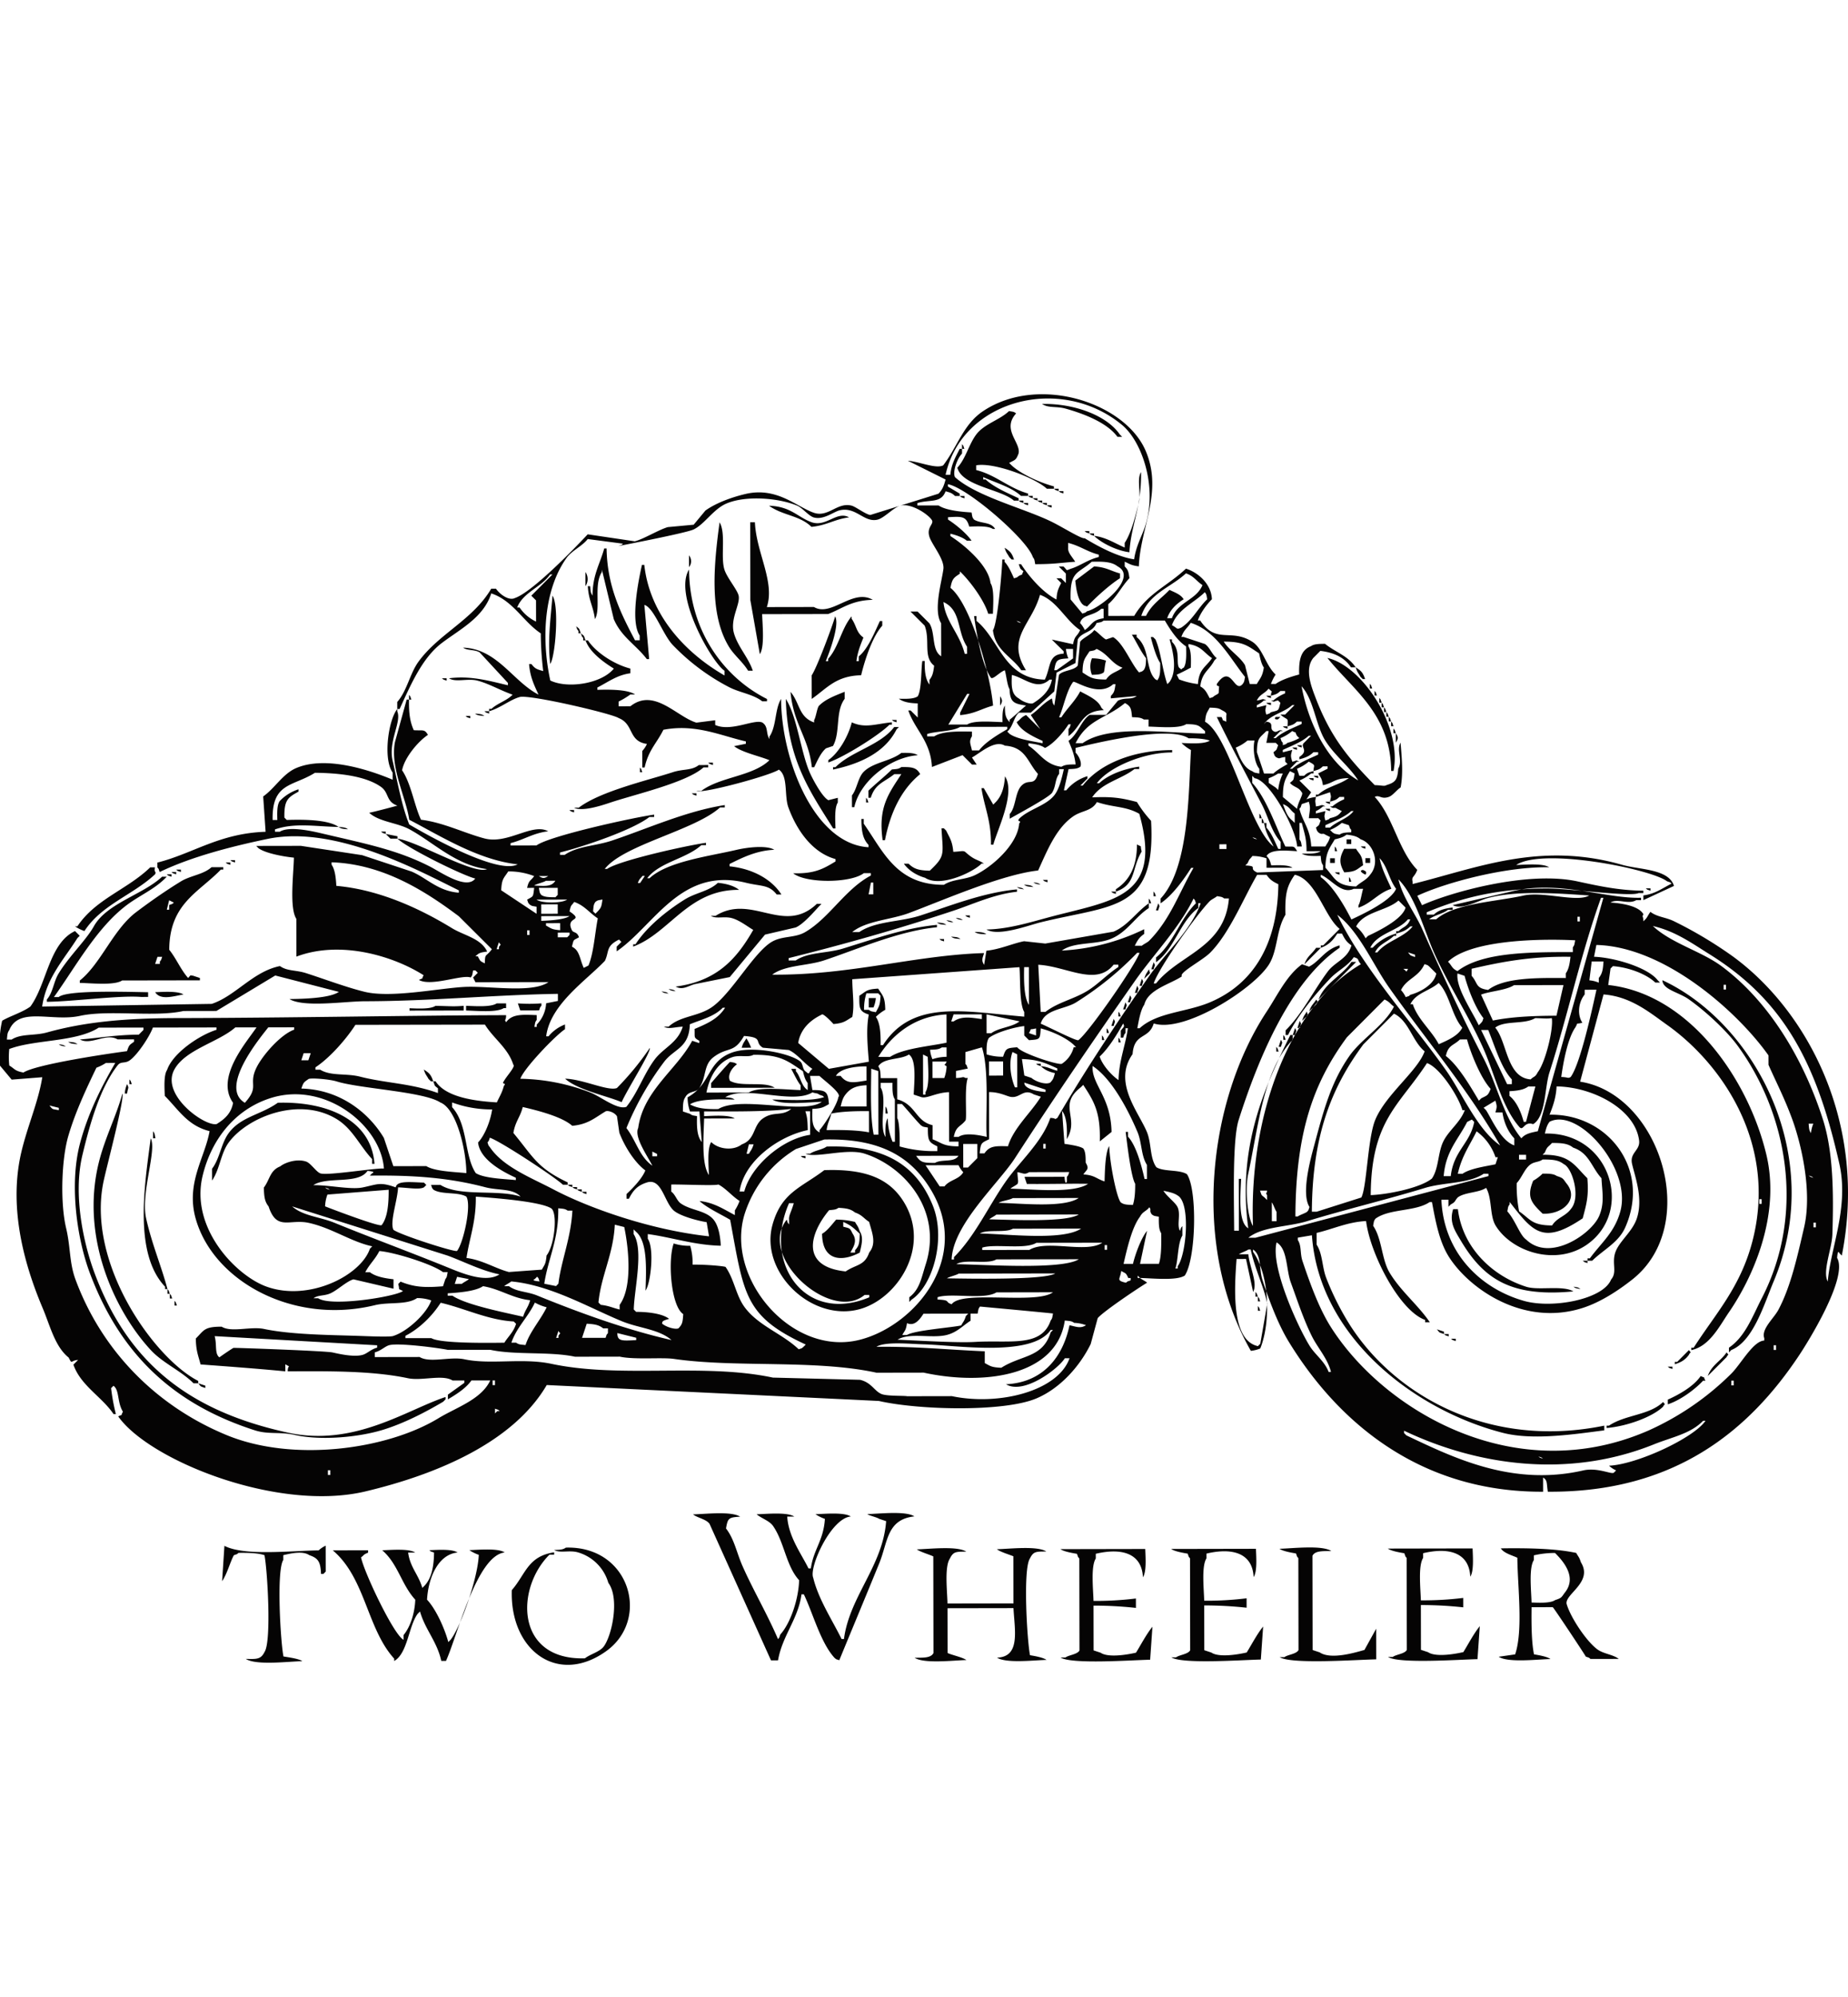 <svg xmlns="http://www.w3.org/2000/svg" width="75" height="81" viewBox="0 0 1000 1080">
  <defs>
    <style>
      .cls-1 {
        fill: #050404;
        fill-rule: evenodd;
      }
    </style>
  </defs>
  <path id="Color_Fill_1" data-name="Color Fill 1" class="cls-1" d="M616.262,306.3c-4.03-.5-4.839-1.247-7.651-2.536q0,1.275,0,2.549c1.908,2.067,1.982,2.575,2.559,6.368-4.215,4.437-6.78,10.033-11.445,14.037q0.006,3.186.011,6.372l14.018-.024c7.207-12.144,18.181-16.256,27.992-25.535,6.356,1.951,13.715,8.1,14.047,16.543-2.831,2.852-6.235,7.428-7.627,11.482l1.274,0c8.668,13,16.5,4.13,28.056,11.421,5.937,3.747,7.232,12.668,12.774,17.819a24.968,24.968,0,0,0-2.54,5.1l2.549,0c3.16-2.312,8.762-4.079,12.735-5.119-0.252-7.705.822-13.18,6.345-15.3,1.8-1.227,4.17-1.251,7.644-1.287,5.759,4.649,12.425,6.419,16.589,12.715l-2.549,0c-3.389-5.179-8.944-8-16.582-8.893q-1.908,1.916-3.817,3.83c-4.858,6.162-.963,15.7,1.312,21.662,8.083,21.176,17.834,32.729,31.939,47.1,3.951,0.1,5.129.743,6.372-.011,4.9-1.521,5.916-2.828,6.357-8.931,2.6-4.41-1.133-9.852,1.25-14.021,0.641,7.706,1.525,16.739.042,24.213-2.07,1.282-4.208,4.35-6.364,5.109-4.272,1.5-5.036-1.305-7.646.013,10.053,10.821,12.713,28.879,23.006,39.466-1.578,4.24-3.171,3.342-2.538,6.376l0,1.274c35.206-8.751,68.929-23.091,113.4-10.388,9.48,2.707,25.292,2.164,28.056,11.421l-16.554,7.674q0-1.273,0-2.548c6.487-.84,10.3-3.918,15.281-6.4-1.3-1.023-.35-0.452-2.551-1.27-8.1-6.387-66.912-18.447-81.574-8.782,5.453-.2,14.51-0.973,17.843,1.244-22.787-.507-55.3,7.95-71.338,15.415q1.279,2.546,2.558,5.093c15.62-7.11,57.213-18.705,84.086-12.888,11.25,2.436,22.528,4.924,35.691,5.037q0,0.637,0,1.274l-2.549,0c-4.393,2.2-37.438-2.485-49.7-2.464-26.86.046-46.287,5.069-64.971,12.854q0,0.637,0,1.275l3.823-.007c2.562-2.414,5.644-3.283,10.189-3.84q0,0.637,0,1.274l-2.549,0c-2.815,2.187-7.423,2.861-10.186,5.115l3.823-.006c9.9-8.682,32.5-9.547,47.129-12.824,10.957-2.456,28.946,3.858,35.683-.061-17.074-1.146-38.764-2.863-54.8,1.368-5.308,1.4-13.968,6.582-19.109,3.855l33.121-7.7c24.848-5.7,50.084,4.3,68.822,3.7q0,0.638,0,1.275l-2.549,0c-4.4,2.612-9.855-1.1-14.016,1.3,6.226,0.406,15.386,1.85,17.852,6.342-0.9,1.97-.164.172,0.007,3.823l1.272-1.277c0.867-.984,1.666-2.847,2.542-3.827,3.587,2.809,8.309,2.88,12.753,5.075a224.822,224.822,0,0,1,31.891,19.061c40.319,29.444,73.038,90.332,58.9,161.744l-1.276-1.272c-0.992-2.449-1.27,2.551-1.27,2.551,6.1,10.452-15.74,45.4-20.3,52.283-27.261,41.142-67.617,74.659-136.23,74.146-0.732-4.51-.117-6.218-2.562-7.642q0.006,3.824.013,7.647c-67.775.36-111.867-38.881-137.77-81.324-5.733-9.4-10.639-22.541-14.075-33.11-1.971-6.062-.375-13.387-5.125-16.558q0,0.637,0,1.275c8.95,12.276,9.695,37.976,3.912,52.242a18.033,18.033,0,0,1-5.1,1.283c-32.36-56.5-23.274-135.137,8.607-183.523,5.7-8.65,10.808-19.576,19.072-25.52l3.825,1.268c5.81-2.97,8.7-9.391,16.547-11.5q0,0.637,0,1.274c-26.433,17.9-43.82,59.139-54.638,93.122-3.406,10.7-2.539,42.139-2.447,59.9l2.549,0q-0.024-14.016-.048-28.036l1.274,0c-0.389,8.915-1.708,23.443,3.869,26.755-6.045-44.343,8.964-76.629,22.76-104.537l1.275,0q0,1.275,0,2.549c-15.883,16.515-18.38,46.037-24.089,72.68-1.741,8.128-.43,23.359,2.6,28.032-2.19-60.628,20.135-119.107,58.379-141.555-2.327-2.764-.53-2.787-3.83-3.816-3.281,4.862-8.763,7.33-12.724,11.491-8.24,8.655-17.356,19.669-22.886,30.624l-1.275,0q0-1.275,0-2.549c8.9-8.738,15.382-21.921,22.884-31.9,3.874-5.152,10.759-6.824,12.72-14.04-2.711-1.852-3.555-3.337-5.108-6.363l-2.549,0c-2.174,3.494-4.6,6.192-8.908,7.662q0-.637,0-1.275l1.275,0,8.9-8.935c-8.446-6.891-12.628-26.67-24.263-29.269-4.18,6-5.365,10-5.061,21.672-4.957,7.911-4.141,19.172-8.874,26.777-8.189,13.156-45.771,37.285-62.39,31.966-2.659,8.829-10.59,4.793-11.441,16.586-10.772,15.173,3.142,31.116,7.718,42.041,2.574,6.143,1.512,14.059,5.131,19.107,3.962,2.539,12.456,1.166,16.573,3.795,5.7,8.533,4.919,45.713-1.181,54.8-4.447,2.914-17.39,1.471-24.211,1.316l-1.276-1.272q0,0.637,0,1.274l1.274,0c0.985,0.867,2.847,1.666,3.828,2.542-4.854,2.922-23.541,15.455-26.729,19.161q-1.9,7.013-3.8,14.025c-5.985,12.2-16.586,23.953-29.261,29.36-17.48,7.458-63.546,6.4-85.38,1.42l-179.7-8.613c-17.931,30.65-58.649,48.13-98.027,57.514C150.3,817.9,80.636,789.723,63.973,766.013c3.142-1.655.869,0.545,2.544-2.553-3.214-5.172-1.8-11.667-5.121-14.01l-1.272,1.277A106.026,106.026,0,0,0,62.7,764.741l-1.274,0c-6.223-9.332-17.709-15.3-21.71-26.725l2.544-2.553c-4.263.278-3.053,2.748-5.1-1.266-7.465-5.966-10.036-17.212-14.064-26.737C14.19,686.4,4.2,654.735,11.48,623.374c3.281-14.136,9.285-27.483,11.4-40.8l-16.564,1.3-6.385-7.635c-0.2-10.933-.61-16.147,1.233-24.215,4.037-2.427,11.075-4.577,15.279-7.672C25.352,532.2,26.5,510.124,40.586,503.534l2.553,2.544-1.272,1.277c-6.933,11.152-16.8,21.287-19.052,36.989l91.751-1.431c12.842-4.231,22.362-17.543,36.922-20.453,3.96,2.827,8.611,2.07,14.025,3.8,9.614,3.07,21.895,7.717,31.876,10.14,14.121,3.428,39.809-1.857,53.519-2.64,13.5-.771,36.98,3.622,45.872-2.627l-39.5.067L256,528.653l2.544-2.553-1.277-1.272-1.274,0c-0.47,2.646-.3,2.453-1.268,3.825-4.591-1.8-21.353,5.075-28.034,1.322,3.142-1.655.869,0.546,2.545-2.553-16-10.2-44.734-19.171-68.833-10.077q-0.018-10.194-.035-20.39c-3.877-5.994-1.486-24.415-1.331-33.131-5.229-.5-15.221-2.265-19.124-5.065l-1.277-1.272,24.213-.041,33.142,5.04,26.777,8.875c8.44,3.65,14.207,10.533,25.507,11.426q0-.638,0-1.274C227.152,471.166,181.486,446.1,145,453.655c-19.077,3.952-41.367,9.619-58.59,17.941-0.808-2.234-.248-1.237-1.279-2.546q0-1.275,0-2.549c19.3-4.849,33.549-15.858,58.592-16.667q-0.654-9.555-1.307-19.113c6.2-4.319,10.661-12.262,17.815-15.323,16.054-6.869,39.775,1.036,52.259,6.283l-0.006-3.823c-5.36-7.66-2.238-28.642,2.49-34.413q0,0.637,0,1.275c2.472,5.778-4.993,16.056-2.5,26.766,2.592,11.151,4.923,24.481,8.979,34.392,7.881,4.638,47.695,27.484,58.658,21.564-21.266-2.293-41.992-15.468-58.662-24.112-1.689-11.9-10.437-28.175-7.718-42.041q3.167-11.474,6.333-22.95l1.274,0c-0.192,7.338.564,12.187,2.577,16.562,5,0.332,5.784-.715,7.65,2.536-5.194,3.408-12.665,12.191-13.985,19.139,4.877,7.157,6.7,19.361,10.241,26.745,12.157,1.473,23.643,7.336,34.425,10.136,12.642,3.283,25.829-8.624,34.4-3.882-8.117.943-13.029,4.535-20.379,6.406q0,0.637,0,1.275l14.018-.024c6.9-5.13,52.308-15.1,63.69-16.676q0,0.638,0,1.275l-2.548,0c-9.259,7.152-35.915,16.121-48.394,19.2l0,1.275,2.548,0c7.057-4.809,16.582-4.726,25.475-7.689,19.03-6.343,40.293-16.028,61.136-19.22q0,0.636,0,1.274l-2.548,0c-13.8,12.445-52.061,20.131-62.387,33.24l1.274,0c6.751-4.625,43.2-12.695,53.5-14.109q0,0.638,0,1.274l-2.548,0c-8.144,7.4-22.561,9.137-29.28,17.891l1.274,0c9.666-9.127,32.571-11.936,47.125-15.372,5.758-1.36,16.217-2.6,20.39-.035-9.768.456-17.263,4.257-24.2,7.687l0,1.275c12.263,1.226,22.712,6.871,28.062,15.244l-2.549,0c-4.309-5.488-8.285-4.3-16.578-6.343-35.386-8.736-49.547,23.018-70.026,37.076q0-1.273,0-2.549l2.545-2.553-1.277-1.272c-7.278,3.626-5.184,6.327-7.626,11.482-10.119,10.68-29.578,23.5-31.79,40.834l1.275,0a21.248,21.248,0,0,1,8.909-6.387q0,1.275,0,2.549c-5.147,3.353-22.158,21.066-24.168,26.8a110.054,110.054,0,0,1,38.244,7.581c5.357,2.188,14.324,9.365,19.129,7.613,6.195-7.751,9.385-17.6,15.249-25.513,4.762-6.432,12.6-9.024,15.261-17.867-4.9.3-7.519,1.469-10.195,0.017l2.549,0c6.2-5.768,15.431-5.362,22.921-10.234,10.829-7.044,23.175-30.1,33.073-35.739,5.686-3.239,12.276-1.92,17.832-5.128,13.105-7.566,21.688-23.289,35.63-30.646q0-.636,0-1.274l-3.823.007c-7.219,5.485-31.4,5.556-38.231.065,11.628,0.3,16.3-2.4,22.927-6.411q0-.638,0-1.274c-12.837-3.529-21.187-16.021-25.535-27.993-2.275-6.265-.021-16.942-5.132-20.381-4.308,3.1-41.367,13.168-44.583,11.546l2.549,0c10.187-7.719,27.8-7.838,36.928-16.63-4.908-2.121-14.791-4.161-19.129-7.613l6.37-1.285q0-.637,0-1.275c-13.715-3.141-27.251-9.621-44.614-6.3-3.63,7.318-8.066,10.949-10.16,20.407l-1.274,0-0.015-8.92a14.792,14.792,0,0,0,2.542-3.828c-10.265-1.425-6.9-10.7-15.317-13.992-3.569-2.409-48.293-12.846-53.542-11.378-5.355,1.5-10.518,6.016-16.554,7.675q0-.638,0-1.274l1.274,0c3.325-3.085,8.3-4.412,11.456-7.665-6.753-2.346-12.787-5.991-19.128-7.614-5.23-1.338-11.669,1.089-15.3-1.248,11.8-1.522,21.713,1.388,31.866,3.768q0-.636,0-1.274l-15.321-16.54c-2.953-1.659-6.524-.81-8.925-2.534,18.445,0.579,26.915,18.268,40.823,25.418-2.352-5.142-4.54-9.436-5.125-16.558l1.274,0c1.942,2.487,2.772,2.826,6.378,3.813a177.7,177.7,0,0,1-1.309-20.388c-9.444-6.259-15.045-17.76-26.8-21.618-4.132,13.035-16.849,19.336-26.716,26.807-10.742,8.133-16.91,22.755-22.878,35.721l-1.274,0q0-1.911-.007-3.823c5.231-5.863,6.822-15.316,11.432-21.683,11.074-15.294,29.34-22.547,39.438-39.573l2.549,0c2.221,3.218,7.061,6.607,10.2,5.08,9.389-3.159,32.2-26.716,39.446-34.476l25.494,3.78c4.981-1.3,12.548-6.078,17.828-7.677l14.015-1.3,6.359-7.657c5.662-4.082,14.141-7.187,21.649-8.958,16.96-4,27.6,6.863,36.974,10.132,7.832,2.731,12.611-5.748,20.383-3.858,2.328,0.566,7.5,4.656,10.2,5.08,0,0,36.79-11.437,36.937-11.532,2.06-2.136,2.922-4.216,3.81-7.653l-20.407-10.16c6.408,0.547,15.127,4.5,19.119,2.516,7.813-10.215,10.859-22.182,21.614-29.347,29.968-19.964,76.838-4.6,87.968,21.514C629.484,266.15,617,285.4,616.262,306.3Zm-2.555-3.819c1.116-7.817,4.523-12.945,6.339-19.126,6.108-20.789-2.282-44.729-12.835-53.5-33.023-27.45-86.514-13.87-95.532,26.924l2.549,0c0.65-6.1,2.893-9.572,5.074-14.027l1.274,0q0,1.275,0,2.549c-2.68,2.68-5.228,9.987-3.8,12.75,11.587,10.471,37.2,16.76,52.29,24.124,5.737,2.8,16.376,9.509,17.856,8.89C593.971,295.375,604.693,301.178,613.707,302.479Zm-49.844-84.023c17.336-.363,35.066,6.206,42.082,16.5l1.277,1.272-2.549,0c-5.556-7.6-17.985-12.43-28.062-15.245C571.605,219.585,567.393,220.831,563.863,218.456Zm-17.835,3.854c2.646,0.469,2.453.3,3.826,1.268-7.946,8.732,2.674,15.755,1.311,21.662-1.4,3.763-1.892,3.395-5.089,5.106l1.277,1.272c5.122,4.8,15.6,9.476,22.958,11.43q0,0.638,0,1.274l-3.823.007c-6.18-5.845-28.586-14.445-38.253-12.678q0,1.273,0,2.548c10.5,2.576,17.642,9.773,28.057,12.7l0,1.274-3.824.007c-5.088-4.721-13.795-7.135-20.407-10.16q0,0.637,0,1.274l1.275,0c4.576,4.291,11.99,7.384,17.858,10.165q0,0.636,0,1.274l-2.548,0c-7.2-6.256-27.864-7.8-30.615-17.789,4.526-4.861,6.174-12.479,10.164-17.858C532.569,229.205,540.754,227.294,546.028,222.31ZM520.572,240.2c1.027,1.3.452,0.348,1.278,2.546l-1.274,0Q520.573,241.47,520.572,240.2Zm90.579,58.466c-6.644-.773-15.162-4.947-19.13-8.888,6.58,0.838,11.053,3.95,16.577,6.343q0-1.274,0-2.549c3.53-5.1,6.069-15.406,7.609-21.677,1.369-5.573-1.226-12.663,1.246-16.569C617.754,274.611,612.092,283.477,611.151,298.661Zm-85.419-21.519c0.479,2.645.313,2.452,1.281,3.821,3.832,2.359,9.058,1.088,11.478,5.078l-1.274,0c-2.541-1.7-8.295-1.392-12.746-1.252-1.629-5.8-4.057-5.475-11.478-5.078q0,0.636,0,1.274c4.161,2.636,9.953,7.4,12.763,11.448l-2.548,0c-2.312-1.877-5.613-2.978-8.927-3.808q0,0.638,0,1.274c6.971,4.394,20.634,15.653,21.707,25.451,2.1,3.152,1.451,11.34,1.3,16.564l-2.549,0c-2.249-7.481-9.981-17.869-15.331-22.913q0,0.637,0,1.275c-3.327,2.14-4.218,2.765-5.084,7.654,10.789,8.541,21.488,46,23.047,63.679-6.327,1.636-9.838,4.445-17.832,5.128l0-1.274q2.541-5.1,5.08-10.2l-1.274,0q-5.082,8.292-10.167,16.585l10.2-.018c3.579-2.369,13.363-1.46,19.114-1.307-0.083-3.7-.074-6.969,1.259-8.923,0.06,4.908.338,6.51,2.564,8.917q0-.637,0-1.275c3.036-2.358,5.722-5.059,8.907-7.661-6.2-1.042-8.652-1.38-8.936-8.906-1.247-1.928-1.819-7.988-2.566-10.19-2.952,1.028-6.728,5.593-7.64,3.836-4.922-7.077-7.7-24.007-8.977-33.118l1.275,0q0,1.274,0,2.549c12.52,10.124,14.837,31.294,37.011,31.795,3.369-7.066,1.7-13.64,10.171-14.035q0-.638,0-1.274c-2.114-2.195-4.277-4.2-6.383-6.361l11.474,2.529c0.974-5.055,2.1-3.822,3.81-7.653-7.828-5.224-12.406-15.762-21.7-19.078-4.487,16.243-18.594,23.251-7.577,40.792l-2.548,0c-5.019-7.368-14.052-10.6-15.33-21.638,2.683-3.777,5.206-36.359,5.032-38.24l1.275,0q0,0.637,0,1.274c2.218,2.315,3.668,5.864,5.113,8.912,2.234-.807,1.237-0.248,2.546-1.279,3.142-1.655.869,0.546,2.545-2.553-2.073-1.716-1.431-.812-2.556-3.818l1.275,0c4.323,6.718,11.8,15.356,19.148,19.083,0.281-4.8,1.1-5.809,2.533-8.925l-2.553-2.544,2.549,0,2.553,2.544-0.009-5.1-3.829-3.817,2.548,0c2.4,2.262,1.015,2.353,3.826,1.267,5.557-1.709,8.939-4.824,15.281-6.4q0-.637,0-1.275c-6.235-1.545-9.994-4.718-16.578-6.343q0,1.274,0,2.548c-0.223,2.59,1.636,4.3,3.836,7.64-8.848.608-10.98,1.285-21.662,1.311-0.479-2.644-.313-2.452-1.281-3.82-3.079-9.634-35.314-37.5-45.945-39.427l0,1.274,6.378,3.812q0,0.637,0,1.275l-2.549,0c-1.734-1.605-2.256-1.736-5.1-2.54-2.466,6.69-8.751,4.31-15.282,6.4q0,0.637,0,1.274l11.47-.019C511.769,276,520.072,276.812,525.732,277.142Zm44.581-12.82,2.549,0q0,0.638,0,1.274C570.627,264.793,571.626,265.349,570.313,264.322Zm2.551,1.27,2.549,0q0,0.637,0,1.274C573.178,266.063,574.176,266.619,572.864,265.592Zm-53.519,2.641,2.549,0q0,0.637,0,1.275C519.659,268.7,520.658,269.259,519.345,268.233Zm36.957-.064,2.548,0q0,0.637,0,1.274C556.616,268.64,557.614,269.2,556.3,268.169ZM496.6,380.416c-4.209-.134-7.746-0.675-10.2-2.532,3.937,0.114,8.067.165,10.193-1.292,2.2-3.5,1.776-14.986,2.516-19.119l1.274,0c-0.086,5.309.332,9.8,2.571,12.739q0-1.275,0-2.549c1.709-2.145,2.08-4.009,2.536-7.65-6.106-4.782-2.007-13.612-5.135-21.656l-7.659-7.633,3.823-.007,6.383,6.361c3.355,5.189,1.095,14.579,6.4,17.831q-0.015-8.921-.03-17.841c-4.349-7.038.323-22.38,1.224-29.313,0.7-5.379-6.509-13.452-7.677-17.828-1.4-5.24,3.052-6.593,1.26-8.923-2.284-3.179-10.865-8.787-16.58-7.618-3.789.776-8.95,6.82-12.731,7.668-7.292,1.636-11.549-7.146-20.4-5.062-3.324.783-8.708,5.338-14.012,3.847-2.7-.759-6.165-5.191-8.931-6.357-9.759-4.113-27.471-5.719-38.233-1.209-7.091,2.972-11.833,11.129-17.817,14.049-4.01,1.956-40.765,8.99-40.765,8.99,2.234-.808,1.238-0.248,2.547-1.279l-19.12-2.516c-3.077,3.941-8.574,6.207-11.452,10.215-11.909,16.584-13.924,42.794-8.807,66.282,9.139,4.491,27.511,1.934,34.4-6.431-5.4-3.325-13.08-8.791-15.318-15.266l1.274,0c4.47,6.676,14.265,13.009,22.965,15.253q0,1.274,0,2.548c-7.283.948-12.122,4.838-17.828,7.677q0,0.637,0,1.274c6.409-.192,16.283-0.267,20.394,2.514l-2.549,0a44.922,44.922,0,0,1-6.365,3.834q0,1.274,0,2.548l6.371-.01c12.862-10.146,24.983,5.64,35.7,8.859l10.192-1.292q0,1.275.005,2.549c8.554,3.878,21.133-3.362,25.485-1.318,3.335,2.13,1.862,5.766,3.838,8.914q0-.638,0-1.274c3.86-5.491,2.922-15.041,6.337-20.4,0.054,32.42,17.705,78.457,47.288,80.2q0-.636,0-1.274c-3.114-3.278-3.823-7.473-3.847-14.011l1.275,0q0,1.275,0,2.549c10.661,15.159,17.741,33.131,43.385,33.059,4.593-3.06,11.242-2.676,16.558-5.125,8.865-4.085,23.305-16.375,24.165-28.078,1.734-1.867-1.574-.54,0-2.548,5.294-5.205,14.482-6.926,19.094-12.777,2.59-3.309,4.047-9.415,5.074-14.026l-2.549,0q0,1.275,0,2.549c-2.3,2.933-1.618,6.7-3.806,10.2-1.552,2.488-19.423,12-22.914,14.057q0-1.274,0-2.548c3.36-3.684,2.826-11.7,6.345-15.3,4-4.093,6.83.657,8.91-6.387-5.639-6.205-6.557-14.511-17.867-15.261-5.575-3.339-13.351,3.96-17.83,6.4l2.555,3.819-2.549,0-5.106-5.089-16.556,6.4c-0.779-14.132-9.095-19.934-12.8-30.563l1.275,0,3.829,3.817Q496.605,384.238,496.6,380.416Zm62.254-110.977,2.549,0q0,0.637,0,1.274C559.167,269.91,560.165,270.466,558.852,269.439Zm-7.644,1.288,2.549,0q0,0.636,0,1.274C551.523,271.2,552.521,271.753,551.208,270.727Zm10.2-.018,2.549,0q0,0.637,0,1.275C561.718,271.18,562.716,271.736,561.4,270.709ZM553.759,272l2.549,0q0,0.636,0,1.274C554.074,272.467,555.072,273.023,553.759,272Zm10.195-.017,2.549,0q0,0.637,0,1.275C564.268,272.45,565.267,273.006,563.954,271.98Zm-147.823,1.526c11.746,0.329,15.513,6.2,22.953,8.882,7.98,2.875,13.724-6.3,20.386-2.584-7.962.992-11.943,4.314-20.381,5.132C432.854,278.739,423.555,278.837,416.131,273.506Zm150.374-.256,2.549,0q0,0.638,0,1.275C566.819,273.72,567.818,274.276,566.505,273.25Zm-177.121,9.223c3.541,5.941.468,18.516,2.593,25.483,1.333,4.373,6.753,10.642,7.67,14,1.236,4.535-4.691,12.6-2.514,20.4,2.053,7.358,7.851,13.2,10.229,20.372l-2.548,0c-2.878-4.743-7.448-8.277-10.217-12.726C383.526,332.215,386.341,304.864,389.384,282.473Zm23.024,49.661c0.212,6.244,1.382,17.691-1.238,21.666q-2.573-14.649-5.147-29.3-0.036-21.024-.072-42.054l2.549,0c0.717,16.474,10.968,32.224,6.45,45.866l25.487-.043c9.459,5.578,20.931-10.216,31.853-3.878-11.627.249-16.741,4.9-24.2,7.688Zm174.511-44.9,2.549,0q0,0.637,0,1.275C587.233,287.7,588.231,288.259,586.919,287.233Zm2.551,1.27,2.549,0q0,0.637,0,1.275C589.784,288.973,590.782,289.529,589.47,288.5ZM348.681,327.145q1.3,14.652,2.6,29.306l-1.275,0c-5.72-7.584-13.757-11.906-17.878-21.634l-6.417-26.75q0,0.636,0,1.274c-4.63,6.911-.413,19.866-3.78,25.494-0.906-7.048-3.371-9.871-3.853-17.835l1.274,0c0.254,2.966.252,3.6,1.283,5.1,0-11.09,3.995-17.048,6.329-25.5l1.274,0c0.35,21.076,8.132,35.84,15.377,49.674l2.549,0q0-1.275,0-2.549c-5.326-8.019-.413-30.866,1.21-38.233l1.274,0c3.091,28.094,23.368,48.29,43.43,59.821q0-1.275,0-2.549c-6.845-4.422-27.842-41.054-19.209-54.765,0.215,33.786,19.442,58.679,42.174,70.018q0,0.638,0,1.275l-2.549,0c-4.986-3.86-11.916-4.613-17.854-7.616a116.865,116.865,0,0,1-30.624-22.886C358.734,343.248,353.792,328.528,348.681,327.145Zm194.925-30.918c2.9,1.868,3.839,2.673,5.108,6.363l-1.274,0-1.277-1.272C544.934,299.072,544.558,299.182,543.606,296.227Zm-170.758,4.115a5.119,5.119,0,0,1,.011,6.372Q372.853,303.528,372.848,300.342Zm217.922,3.451c-7.515,6.669-11.889,4.806-11.434,20.409l6.385,7.635c2.234-.807,1.237-0.247,2.546-1.278,7.169-1.564,27.766-18.317,16.526-24.241C601.574,303.745,596.875,303.661,590.77,303.793Zm1.279,2.546c6.49,0.37,8.857,2.384,14.024,3.8q0,1.275,0,2.549c-5.9,3.811-12.94,10.219-17.815,15.323-2.237-.8-1.238-0.244-2.551-1.27-2.524-2.782-3.342-7.967-3.845-12.737Zm-275.258,3.019A6.74,6.74,0,0,1,316.8,317Q316.8,313.182,316.791,309.358Zm-19.113,1.307c-4.69,6.874-14.782,9.766-17.81,17.872l1.274,0a22.613,22.613,0,0,0,8.934,7.631q-0.01-5.734-.02-11.47l-2.553-2.544q5.724-5.743,11.45-11.489Zm344.078-.587c-8.371,7.73-20.118,10.9-24.174,22.979l2.549,0c3.181-6.339,8.158-9.247,12.719-14.04,2.6,1.3,6.116,2.419,7.655,5.085-3.778,2.368-7.336,5.572-8.9,10.21l2.549,0c3.171-8.845,13.184-9.738,16.536-17.869C647.219,314.138,646.163,311.628,641.756,310.078Zm10.212,10.177c-5.855,5.839-14.807,9.258-17.811,17.872,3.063,1.469,2.216,2.595,5.1,1.265,6.06-4.017,8.905-10.422,13.992-15.316C652.77,321.432,652.936,321.624,651.968,320.255Zm-353,1.877c3.689,5.5,1.6,32.785-1.211,36.959C296.189,346.559,298.045,333.824,298.972,322.132Zm211.551,3.462c1.012,10.454,8.778,17.017,11.517,28.016l1.274,0-0.006-3.823C517.706,341.263,520.262,330.055,510.523,325.594Zm86.671,8.773q0-2.549-.008-5.1l-1.275,0c-4.543,4.122-10.178,2.839-11.456,7.666a14.714,14.714,0,0,1,2.555,3.819C591.118,337.876,590.706,335.3,597.194,334.367ZM451.915,333.34c2.5,4.422-2.866,18.832-5.056,24.222l1.274,0q0-.637,0-1.275c5.7-6.26,7.208-16.5,12.705-22.96q0,0.637,0,1.275c2.757,3.957,2.424,7.379,6.389,10.184-1.635,4.107-3.1,7.584-3.8,12.75l1.274,0q0-1.273,0-2.548c5.045-4.091,8.568-13.034,11.436-19.135l1.275,0q0,1.274,0,2.548c-5.235,5.676-9.487,18.558-11.424,26.781-13.812.308-18.644,7.227-26.739,12.79q-0.012-6.372-.022-12.744C442.036,361.139,450.55,338.342,451.915,333.34Zm98.13,2.381c1.3,1.023.35,0.452,2.551,1.271C551.293,335.969,552.246,336.54,550.045,335.721Zm47.152-.08c-1.366.96-1.2,0.768-3.821,1.281-2.14,5.319-8.007,4.77-10.18,8.938q-0.627,6.372-1.253,12.746l-10.186,5.114q-0.628,5.1-1.257,10.2l-12.724,11.492-6.372.01c-2.768,2.1-3.3,7.83-6.354,10.206l1.277,1.272c4.074,2.863,12.529,3.964,17.849,5.067q0-.636,0-1.274c-4.722-2.138-11.807-5.41-14.035-10.171,2.334-1.642,2.177-2.511,5.091-3.832l7.659,7.633q-2.554-3.818-5.111-7.637c4.272-2.826,6.632-6.417,11.454-8.94,0.479,2.644.313,2.452,1.281,3.821q1.26-8.285,2.521-16.571c1.834-2.488,8.419-2.367,10.186-5.115q0.625-6.372,1.252-12.746c1.433-2.2,5.834-3.731,7.636-6.385,2.079,1.181,4.581,4.247,6.38,5.087l3.821-1.281c5.567,3.218,9.694,14.281,14.051,19.091,2.234-.807,1.237-0.248,2.546-1.278,1.116-1.652,1.135-3.146,1.264-6.374-2.877-3.621-5.319-9.022-7.668-12.731l2.549,0q0,0.636,0,1.274c7.511,6.05,4.593,17.635,10.234,22.921,1.234,0.318.485,1,1.274,0,1.334-1.977,1.3-5.209,1.259-8.923-2.327-3.4-4.082-10.052-5.121-14.009l1.274,0,1.277,1.272c2.946,6.548,3.652,16.253,6.413,24.2l1.272-1.277c4.389-6.411,1.629-16.925-.039-22.938l1.274,0,0,1.274c4.821,4.8,2.1,11.268,3.847,14.011,2,1.581.651,0.817,2.548,0,1.574-2.345,1.375-7.271,1.255-11.471-4.784-3.178-8.556-9.024-11.493-14Zm47.153,1.194c-1.978,3.048-3.718,3.733-5.084,7.655l1.274,0,11.476,3.8c2.589,1.752,3.8,5.633,6.385,7.635l-1.273,1.277c-2.916,5.526-6.735,6.366-7.622,14.031,2.829,1.491,3.626,3.753,5.109,6.363,2.234-.808,1.237-0.248,2.546-1.279,3.215-1.873,1.967-.564,2.54-5.1-1.659-.7-0.945-0.036-1.276-1.272,7.918-11.567,9.372,5.423,14.018-.024,0.955-1.369.764-1.206,1.267-3.825C665.478,355.734,658.086,341.231,644.35,336.835Zm-332.606,1.842c2.072,1.717,1.43.813,2.555,3.819l-1.274,0q0-.637,0-1.274C312,339.924,312.57,340.875,311.744,338.677ZM314.3,342.5c2.072,1.717,1.431.813,2.556,3.819l-1.275,0q0-.638,0-1.274C314.551,343.743,315.125,344.694,314.3,342.5Zm347.91,4.5c3.007,4.829,8.608,7.918,11.491,12.724q1.282,5.1,2.566,10.191l3.823-.007c1.879-3.26,3.049-4.015,3.808-8.927-1.341-1.83-2-5-2.562-7.642C675.326,349.46,673.041,346.948,662.209,347ZM648.23,369.962c0.573-8.26,4.224-9.048,7.622-14.031-4.684-3.151-5.634-6.488-12.757-7.625q0,0.637,0,1.275c1.583,2.339,1.4,7.265,1.294,11.467-2.369,1.288-4.874,2.631-7.639,3.836l1.278,2.546A43.374,43.374,0,0,0,648.23,369.962Zm-71.4-18.994a16.137,16.137,0,0,0,1.283,5.095c-6.184.389-6.685,0.744-7.635,6.385l1.274,0,8.91-6.387-0.009-5.1Zm16.567-.028c-1.366.96-1.2,0.768-3.821,1.281-2.475,3.936-3.671,4.377-3.8,11.475,4.135,2.6,5.144,3.8,12.75,3.8,2.607-3.834,5.27-3.668,8.91-6.387C601.414,358.891,599.791,353.8,593.4,350.94Zm-2.54,5.1a21.622,21.622,0,0,1,7.648,1.261c-0.78,2.457-.74,5.568-1.264,6.374-1.648,1.121-3.141,1.145-6.369,1.285A12.075,12.075,0,0,1,590.86,356.042Zm127.436-.218c18.866,4.286,40.506,37.115,35.786,61.108l-1.274,0C752.542,386,732.066,373.109,718.3,355.824Zm15.3,5.071c2.9,1.868,3.839,2.673,5.108,6.363l-1.274,0-1.277-1.272C734.925,363.74,734.548,363.85,733.6,360.9Zm-186.05,4.141c-0.276,6.4-.218,10.531,3.844,12.737,2.325,1.971,6.321,3.227,7.651,2.536,4.431-2.748,9.049-6.609,10.173-12.761l-1.274,0C561.192,373.788,554.263,366.54,547.547,365.036Zm-308.394,1.8,2.549,0q0,0.637,0,1.274C239.468,367.307,240.466,367.864,239.153,366.837ZM582.037,413.4c-0.554-5.1-2.146-8.751-3.845-12.737,4.91-3.309,6.921-11.072,11.445-14.038l8.921-.015,6.359-7.657c4.108-2.032,7.2-.253,10.19-2.566l-14.016,1.3q0-.636,0-1.274c1.9-2.073,1.973-2.582,2.538-6.376l-1.274,0c-8.024,7.278-20.761-2.227-21.667-1.237-3.612,4.777-5.12,13.672-7.613,19.128l1.274,0c3.142-5.019,7.354-8.609,10.171-14.035,3.785,2.134,9.707,4.491,11.485,8.9l1.276,1.273c-12.311.388-11.987,8.847-19.091,14.05q0-1.911-.007-3.823c1.023-1.3.452-.35,1.27-2.551l-1.274,0c-2.63,4.189-8.125,10.642-12.722,12.766-2.23-1.632-5.384-2.136-8.925-2.534q0,0.638,0,1.275c6.072,3.942,9.091,10.427,17.861,11.439C576.2,413.463,578.562,413.439,582.037,413.4Zm159.221-43.6c1.027,1.3.453,0.348,1.279,2.546l-1.275,0Q741.261,371.078,741.258,369.8ZM704.3,371.14c4,21.153,14.6,41.646,30.672,50.922-4.934-7.7-12.95-13.619-17.879-21.633C711.892,391.964,710.95,378.349,704.3,371.14Zm-17.839,1.305c-2.229,2.787-4.648,2.916-6.361,6.383,3.621-.414,2.635-1.351,5.1-0.009l-1.274,0a14.714,14.714,0,0,1-3.819,2.555l0,1.275,5.1-1.283c-0.472,3.064-.8,1.961.008,5.1,2.234-.807,1.238-0.248,2.547-1.279,4.322-1.213,3.963-.5,5.089-5.106l-1.277-1.272c-2.886.515-1.379,1.173-3.823,0.007l1.275,0a23.84,23.84,0,0,1,6.365-3.834q0-.636,0-1.274l-2.549,0c-1.729,1.611-2.251,1.744-5.093,2.558C687.749,372.932,689.4,375.138,686.465,372.445Zm-258.693,1.716c5.1,5.943,4.337,13.632,12.772,16.545q0-.636,0-1.274c0.987-1.524,1.515-6.139,2.535-7.651,3.657-3.741,8.724-5.493,14-7.67q0,1.911.007,3.823c-5.23,6.97-2.163,18.031-6.329,25.5l-3.821,1.281c-2.863,2.517-4.582,6.6-6.354,10.206l-1.274,0C437.583,398.856,429.326,391.729,427.772,374.161Zm316.041-.54c1.027,1.3.453,0.349,1.279,2.547l-1.274,0Q743.815,374.9,743.813,373.621Zm-522.485,2.167c1.027,1.3.452,0.349,1.278,2.547l-1.274,0Q221.329,377.064,221.328,375.788Zm319.866,0.728c1.376,2.212,1.325,2.892.009,5.1Zm144-.246,2.549,0q0,0.637,0,1.274C685.511,376.74,686.51,377.3,685.2,376.27ZM425.23,377.989c6.043,9.373,8.025,28.241,12.811,39.483,1.5,3.53,6.844,13.6,10.221,15.275l5.1-1.283q0,1.275,0,2.549c-1.828,2.743-1.4,9.315-1.25,14.02l-1.274,0C438.339,428.065,426.056,410.883,425.23,377.989Zm321.139-.549c1.027,1.3.452,0.349,1.278,2.547l-1.274,0Q746.37,378.714,746.369,377.44ZM621.507,392.946l-0.006-3.823-2.549,0c-1.652-1.115-3.145-1.134-6.374-1.263-0.446-4.514-.565-5.873-3.836-7.64-10.291,8.563-20.059,8.552-26.725,21.71l3.823-.007c14.363-10.217,45.7-5.417,66.259-5.21l0-1.275c-3.378-2.955-3.246-3.733-10.2-3.805C638.1,394.141,627.524,393.1,621.507,392.946Zm63.7-12.853,2.548,0,0,1.274C685.518,380.563,686.516,381.12,685.2,380.093Zm62.443-.106c1.027,1.3.453,0.348,1.279,2.546l-1.274,0Q747.649,381.261,747.647,379.987Zm-48.423,1.357c-4.593,4.18-11.617,5.037-15.275,10.221l1.272-1.277c4.656,0.532,1.337,3.45,3.832,5.091,2.188,1.439,2.783-1.509,5.1-.009l-1.274,0-3.817,3.829,1.275,0c3.51-3.316,9.478-5.523,14.005-7.67l0-1.274-2.548,0c-1.729,1.611-2.251,1.744-5.093,2.557,0.444-5.3.125-2.874-3.834-6.365l2.548,0,5.089-5.106Zm-44.6,1.35c-1.556,2.91-2.082,2.872-2.535,7.651,13.113,7.158,23.666,56.843,37.071,67.478-2.078-4.388-4.208-6.99-5.119-12.735l1.275,0q0,1.274,0,2.548c2.765,2.909,4.6,7.674,6.391,11.459l1.275,0q0-1.913-.007-3.823C688,449.8,686.354,441.8,682.749,434.9c-8.01-15.35-16.574-31.264-24.294-47.11l2.549,0c1.655,3.142-.546.869,2.553,2.544q0-1.273,0-2.548c-0.129-1.768,1.183-1.945-2.556-3.819C659.345,382.843,657.852,382.823,654.623,382.694Zm94.3-.161c1.027,1.3.453,0.349,1.279,2.547l-1.275,0Q748.929,383.807,748.926,382.533Zm-486.8,2.106,2.549,0q0,0.638,0,1.274C262.437,385.109,263.435,385.666,262.122,384.639Zm-5.1,1.283c2.967,0.244,3.6.24,5.1,1.266C259.16,386.944,258.525,386.949,257.027,385.922Zm493.178-.842c1.027,1.3.453,0.348,1.278,2.546l-1.274,0Q750.208,386.355,750.205,385.08Zm-498.273,2.125,2.549,0q0,0.637,0,1.274C252.246,387.675,253.244,388.232,251.932,387.205Zm438.382,0.526,2.549,0L691.591,389C690.71,389.173,689.113,389.074,690.314,387.731Zm61.169-.105c1.028,1.3.453,0.349,1.279,2.547l-1.274,0Q751.485,388.9,751.483,387.626ZM482.6,389.36l2.549,0q0,0.636,0,1.274C482.91,389.83,483.908,390.386,482.6,389.36Zm-21.661,1.311c7.261,3.3,12.658.847,21.664-.037q0,0.638,0,1.275l-1.275,0c-5.775,5.825-24.962,17.749-33.1,20.446q0-.636,0-1.274C453.92,407.105,459,398.2,460.934,390.671Zm291.828-.5c1.027,1.3.453,0.348,1.279,2.546l-1.274,0Q752.764,391.447,752.762,390.173Zm-268.886,3.008,2.549,0-1.272,1.276c-6.18,12.231-19.212,18.541-34.371,21.723q0-.637,0-1.274l1.274,0C461.016,406.071,476.167,403.232,483.876,393.181Zm35.682-.061c-4.071,2.541-13.452,2.306-17.834,3.854q0,0.636,0,1.274l3.823-.007c4.357-2.907,13.46-2.687,20.386-2.583q0,1.274,0,2.549c-1.779,2.857-.688,4.175.013,7.646l3.823-.007c3.55-4.643,10.165-8.481,15.273-11.5q0-.638,0-1.275Zm174.588-.3,2.549,0q0,0.638,0,1.275C694.46,393.292,695.458,393.848,694.146,392.822Zm59.9,1.172c1.027,1.3.453,0.348,1.279,2.546l-1.275,0Q754.046,395.269,754.043,393.994Zm-68.8,7.763,1.263-6.373-1.274,0c-3.625,3.808-5,3.454-5.078,11.478L684,418.326l5.1-.008c2.01-1.963,5.19-3.681,7.637-5.111l-1.276-1.272q0-1.275,0-2.549c-3.621.414-2.636,1.351-5.1,0.009-1.027-1.3-.453-0.349-1.279-2.547,2.067-1.723,1.428-.817,2.543-3.827l-1.277-1.272Zm14.007-6.395a23.846,23.846,0,0,1-6.366,3.834c0.808,2.234.248,1.237,1.279,2.546q0,0.637,0,1.275c2.234-.808,1.238-0.248,2.547-1.279a27.29,27.29,0,0,0,6.367-2.56l-1.276-1.272C700.146,394.764,702.346,397.037,699.248,395.362Zm56.074,1.178c1.376,2.212,1.324,2.892.008,5.1Q755.327,399.09,755.322,396.54Zm-177.1,19.418-2.529,11.474,1.274,0a23.791,23.791,0,0,1,11.457-7.666q0,0.638,0,1.274l-3.817,3.83,1.275,0c9.08-11.831,27.488-19.216,48.393-19.2q0,0.636,0,1.274c-15.048-.1-34.093,7.749-40.751,16.636l1.274,0c4.786-4.586,13.638-7.894,21.649-8.957q0,0.636,0,1.274l-2.549,0c-7.627,5.858-17.533,7.251-22.912,15.332,10.725-.449,15.456.218,24.217,2.507a64.548,64.548,0,0,0,7.664,10.182c2.754,49.144-20.407,45.178-59.8,54.9-6.557,1.618-22.76,7.82-29.3,3.873,11.584-.184,23.4-3.8,33.122-6.428,35.051-9.462,62.513-10.253,49.6-56.157-7.44-4.2-13.646-3.256-22.949-6.333-2.833,4.995-8.067,4.484-12.73,7.668-9.3,6.35-14.125,18.51-19.066,29.343-19.657,2.138-51.588,16.173-70.05,23.058-9.734,3.63-23.065,4.12-30.568,10.248l3.823-.007c8.733-5.975,22.156-5.418,33.118-8.977,15.97-5.185,33.969-12.436,52.225-14.107l0,1.274c-12.288,1.279-24,6.807-34.391,10.254-29.766,9.876-59.364,18.211-89.162,25.639l0,1.275,3.823-.007c6.673-4.545,16.9-3.811,25.476-6.415,15.671-4.756,33.321-11.245,50.953-12.831q0,0.638,0,1.274c-20.78,2.07-42.65,11.8-61.139,17.946-9.046,3.009-20.97,2.444-28.023,7.694,42.116,0.408,77.386-10.555,114.673-11.665-0.813,2.785-1.621,3.738.011,6.372q0.63-3.825,1.261-7.649c7.366-.74,14.357-3.993,20.381-5.132l11.472,1.255,36.945-6.435c7.819-3.3,12.477-10.8,19.09-15.325q0,1.274,0,2.549c-7.377,4.759-11.67,12.989-20.362,16.6-8.374,3.48-19.951,1.508-26.75,6.418a115.742,115.742,0,0,0,44.583-11.546q0,1.275,0,2.549c-2.7,1.862-3.543,3.35-5.086,6.38l3.823-.006c0.981-.871,2.841-1.676,3.818-2.555,11.65-11.706,16.419-26.373,24.146-39.547l-1.275,0c-3.933,6.29-10.329,15.047-16.534,19.144q0-1.273,0-2.549c15.467-16.642,15.046-56.6,16.43-80.313a22.981,22.981,0,0,1-5.1-3.814c4.934,0.179,12.382.663,15.29-1.3-2.858-.988-6.924-1.289-11.472-1.254-11.071-7.235-52.158,3.083-61.16,5.2q0,1.273,0,2.548c2.181,2.227,3.493,5.916,2.562,7.642C582.94,415.794,581.446,415.818,578.218,415.958ZM708.173,397.9c-3.511,3.316-9.479,5.523-14,7.67q0,0.637,0,1.275l5.1-1.283c-0.9,3.15-.921,3.22.011,6.371,2.886-.514,1.38-1.172,3.823-0.006l-1.274,0-3.817,3.83,1.275,0c3.51-3.316,9.478-5.524,14-7.671q0-.636,0-1.274l-2.548,0c-2.129,2.068-4.206,2.937-7.64,3.837q0-.638,0-1.275c5.523-3.621.073-5.392,2.535-7.65l3.817-3.83ZM675.044,400.5a23.862,23.862,0,0,1-6.366,3.834c2,4.724,3.939,10.777,8.943,12.728,1.369,0.955,1.206.764,3.825,1.268q0-1.275,0-2.549c-2.887-3.484-3.551-11.7-2.574-15.288Zm26.765,2.5,2.549,0q0,0.637,0,1.275C702.124,403.474,703.122,404.03,701.809,403Zm-2.546,1.278,2.549,0q0,0.637,0,1.274C699.577,404.752,700.575,405.309,699.263,404.282Zm-211.54,2.91c3.7-.082,6.969-0.073,8.923,1.26-15.043,1.007-31.435,14.313-34.36,28.094l-1.274,0q-0.006-3.184-.011-6.371c2.763-3.47,3.229-9.6,6.35-12.755C472.5,412.218,481.866,411.749,487.723,407.192Zm-104.488,5.276,2.548,0q0,0.637,0,1.274C383.549,412.938,384.547,413.5,383.235,412.468Zm332.629,12.176c-0.651-4.062-1.117-3.719-2.559-6.368l5.093-2.557q0-.637,0-1.274l-2.549,0c-1.729,1.61-2.25,1.744-5.093,2.557,0.04-3.31,1.649-2.9-2.557-5.093a23.836,23.836,0,0,1-6.366,3.834l1.281,3.821,2.549,0c1.728-1.611,2.25-1.744,5.093-2.558q0,0.638,0,1.275l-1.274,0a23.856,23.856,0,0,1-6.365,3.834l6.382,6.361-2.542,3.827a18.008,18.008,0,0,1,5.1-1.283c-0.428,3.087-.414,1.127.009,5.1,3.621-.414,2.635-1.351,5.1-0.009l-1.274,0a14.739,14.739,0,0,1-3.819,2.555l0,1.275,5.1-1.283c-0.472,3.064-.8,1.961.008,5.1,2.234-.808,1.238-0.248,2.547-1.279,3.618-.917,4.445-1.387,6.365-3.834l-2.551-1.27c-1.672-1.179-1.6.447-3.825-1.268l1.275,0a23.84,23.84,0,0,1,6.365-3.834q0-.636,0-1.274l-2.549,0c-1.729,1.611-2.251,1.744-5.093,2.558,0.472-3.064.8-1.961-.009-5.1l-7.642,2.562q0-.637,0-1.274l1.274,0c4.656-4.362,11.143-5.125,16.552-8.949C721.806,420.992,722.064,423.327,715.864,424.644ZM378.139,413.751l5.1-.008q0,0.636,0,1.274l-2.549,0c-9.209,8.29-37.756,14.734-50.942,19.2-5.267,1.785-15.042,4.756-19.111,2.581l2.549,0c11.77-8.942,37.633-14.845,50.942-19.2C369.65,415.79,374.3,416.781,378.139,413.751Zm-31.857,1.329c1.027,1.3.453,0.349,1.279,2.547l-1.274,0Q346.284,416.354,346.282,415.08Zm141.454-.241c5.614-.066,8.209.141,10.2,3.805-9.962,8.113-16.089,20.39-19.055,35.715l-1.274,0c-2.468-17.736,3.107-24.964,10.134-35.7l-3.823.006c-5.48,4.414-10.3,5.047-12.722,12.766l-1.274,0q0-1.912-.007-3.823c4.069-3.889,8.654-7.525,12.724-11.491C485.607,415.868,486.242,415.87,487.736,414.839Zm-317.311,3.09c-11.957,7.534-23.36,5.158-22.9,25.527l2.549,0c-0.127-3.937-.193-8.066,1.257-10.2a24.2,24.2,0,0,1,10.184-6.389q0,0.638,0,1.274c-5.745,3.126-7.824,4.588-7.622,14.032l1.276,1.272c9.155-.3,22.385-0.227,28.043,3.775-12.644-.213-23.54-2.4-34.406,1.333q0,0.637,0,1.274l2.549,0c5.341-3.369,18.586-.09,24.215,1.233,23.062,5.422,39.8,8.7,57.377,17.743,5.286,2.72,19.552,12.67,24.223,6.331-7.191-1.805-36.991-16.609-42.09-21.593,11.128,1.6,41.413,19.727,48.454,16.484-16.878-2.073-29.315-14.731-42.091-21.592-6.606-3.548-16.4-3.965-21.68-8.884,1.985-.254,15.286-3.849,15.286-3.849-6.332-2.184-4.4-7-8.938-10.179C197.835,419.707,183.867,418.078,170.425,417.929Zm527.585-.9c-2.547,4.357-3.8,6.3-3.8,14.025l7.657,6.358c0.592-3.987,3.735-8.116,2.534-8.925-1.769-2.981-4.238-2.628-6.381-5.086,2.327-2,1.777-1.127,2.54-5.1Zm-6.369,1.285a24.958,24.958,0,0,1-5.093,2.558q0,1.274,0,2.548l3.827,2.543,1.277,1.272a27.586,27.586,0,0,1,2.533-8.925ZM543.817,419.84c5.961,8.918-4.281,29.163-6.309,36.968l-1.274,0c0.154-13.016-3.551-20.174-5.15-30.576l1.275,0,5.112,8.911,1.273-1.276C541.967,430.549,543.434,426.044,543.817,419.84ZM685.356,469.3l-0.009-5.1a23.34,23.34,0,0,0-7.648-1.261c-1.44,1.972-1.38,1.076-2.542,3.827l-1.272,1.277c7.419,0.41,1.24,1.431,6.378,3.812l35.68-1.335q0-1.275,0-2.549c-1.025-1.5-.988-2.141-1.283-5.095-3.937.127-8.066,0.193-10.2-1.257,3.938,0.113,8.068.165,10.193-1.292l-7.646.013c0.033-7.064-1.317-10.158-2.575-15.288l-1.274,0,0.015,8.921c0.96,1.365.768,1.2,1.281,3.821l-2.549,0c-0.444-9.161-14.739-35.862-23-36.917l-1.276-1.272,0.006,3.823c7.765,8.422,12.821,23.858,17.9,34.377,4.8,0.173,4.479-.609,6.376,2.538-6.085-.333-14.211-1.222-16.562,2.577,1.611,1.728,1.744,2.25,2.558,5.093,4.179-.156,9.154-0.316,11.471,1.255Zm25.4-49.744,2.549,0q0,0.636,0,1.274C711.072,420.025,712.071,420.581,710.758,419.555Zm-2.546,1.279,2.548,0,0,1.275C708.526,421.3,709.524,421.86,708.212,420.834Zm-333.87,8.216,2.549,0q0,0.637,0,1.274C374.656,429.52,375.655,430.077,374.342,429.05Zm94.307,2.388c1.027,1.3.453,0.348,1.279,2.546l-1.274,0Q468.651,432.712,468.649,431.438Zm240.9,26.35,7.646-.013c1.222-2.253,1.6-2.144,2.54-5.1l-2.55-1.27c-1.672-1.179-1.6.447-3.826-1.268-1.027-1.3-.453-0.348-1.278-2.546,2.066-1.724,1.427-.818,2.542-3.828l-1.277-1.272-5.1.009c0.48-4.659,1.075-5.216-.015-8.921l-3.821,1.281c-0.8,2.237-.244,1.239-1.27,2.551C705.136,445.01,708.978,448.035,709.549,457.788Zm7.605-24.226,2.549,0q0,0.636,0,1.274C717.468,434.032,718.467,434.588,717.154,433.562Zm-22.936,1.314c1.385,3.641,2.281,6.688,5.112,8.911l1.277,1.273-0.009-5.1C697.789,437.846,698.011,436.353,694.218,434.876Zm-386.127,3.208,2.548,0,0,1.274C308.4,438.554,309.4,439.11,308.091,438.084Zm409.07-.7,2.548,0,0,1.274C717.475,437.855,718.473,438.412,717.161,437.385Zm14.02,1.251c-3.511,3.315-9.479,5.523-14,7.67q0,0.636,0,1.274l2.549,0c3.857-3.549,9.489-4.737,12.728-8.943ZM681.483,440c1.027,1.3.453,0.348,1.279,2.546l-1.275,0Q681.486,441.269,681.483,440Zm1.279,2.546c1.027,1.3.452,0.349,1.278,2.547l-1.274,0Q682.763,443.817,682.762,442.541Zm43.332,2.475a23.84,23.84,0,0,1-6.365,3.834l1.276,1.272c1.369,0.956,1.207.764,3.826,1.268,1.648-1.121,3.141-1.145,6.369-1.285q0-.638,0-1.275c-1.027-1.3-.453-0.348-1.279-2.546Zm-542.875,2.2c2.966,0.244,3.6.239,5.1,1.266C185.352,448.24,184.717,448.244,183.219,447.218Zm332.632,13.45c3.95-.114,5.125-0.761,6.372-0.011,5.369,4.841,6.456,3.883,10.205,6.354l-1.274,0c-3.989,4.32-22.067,13.266-30.572,7.7-4.618-1.288-9.022-4.06-11.482-7.627l2.549,0c2.949,2.892,5.548,3.648,11.476,3.8,8.52-8.04,7.143-8.619,6.332-22.949l1.275,0,1.276,1.272C513.913,453.211,515.333,454.818,515.851,460.668Zm-309.69-10.941,2.549,0q0,0.637,0,1.274C206.476,450.2,207.474,450.754,206.161,449.727Zm2.551,1.27,6.374,1.264,0,1.274-3.824.007Zm519.942,0.387c-1.761,1.411-3.658,1.909-6.368,2.559-2.915,4.924-4.915,6.964-5.071,15.3,5.188,5.589,5.628,9.822,16.584,10.167,2.605-2.487,5.484-3.325,7.635-6.385,5.541-6.471,1.7-16.939-5.13-19.107C734.159,452.21,732.3,451.84,728.654,451.384Zm-50.972,1.361c1.3,1.023.35,0.452,2.55,1.27C678.929,452.992,679.882,453.563,677.682,452.745Zm50.976,1.187,2.549,0q0,1.274,0,2.549l-2.548,0Q728.66,455.208,728.658,453.932Zm-113.414,2.743c3.244,1.849,1.437-.279,2.556,3.818-5.624,9.317-2.809,17.853-13.981,21.689q0-.638,0-1.275C611.137,476.222,615.2,468.712,615.244,456.675Zm44.6-.076q0,1.273,0,2.548l3.823-.006q0-1.275,0-2.549Zm62.446,1.167c1.027,1.3.453,0.349,1.279,2.547l-1.275,0Q722.3,459.04,722.293,457.766Zm14.018-.024,2.549,0q0,0.637,0,1.274C736.625,458.212,737.623,458.769,736.311,457.742Zm-8.919,1.29,6.372-.011c2.182,3.469,3.238,3.178,3.839,8.914-3.717,2.349-3.7,3.5-10.189,3.841C724.578,466.827,724.705,463.982,727.392,459.032Zm-602.763,6.127,2.548,0q0,0.636,0,1.274C124.943,465.629,125.941,466.185,124.629,465.159Zm595.126-1.017,2.549,0q0,1.275,0,2.549l-2.549,0Q719.758,465.418,719.755,464.142Zm19.115-.032,2.549,0q0,1.275,0,2.549l-2.549,0Q738.872,465.385,738.87,464.11Zm7.647-.013c1.321,6.256,4.022,11.08,6.4,16.555-7.159,2.251-10.72,7.811-17.824,10.226q0-.637,0-1.275c1.124-1.71,1.85-6.943,2.533-8.924l-5.1.008c-6.686,3.179-12.238-5.438-17.854-7.615q0,0.636,0,1.274c6.512,4.593,12.94,15.625,16.606,22.91,6.259-2.9,21.6-10.12,24.184-16.608C751.717,475.781,750.74,468.455,746.517,464.1Zm-624.435,2.341,2.549,0q0,0.638,0,1.275C122.4,466.908,123.394,467.464,122.082,466.438ZM182,479.079c23.653,2.08,45.976,12.736,62.483,22.832,6.667,4.078,15.754,5.514,19.137,12.711-3.793.5-4.332,0.677-6.368,2.559l1.275,0c1.512,2.632.875,2.4,3.829,3.817,0.118-5.749.427-3.11,3.81-7.653l-17.871-17.81c-17.445-13.052-40.55-28.236-68.866-29.193q0,0.637,0,1.274C181.3,470.273,181.766,474.854,182,479.079ZM81.307,469.056l2.549,0c-0.68,3.324,1.059,2,.006,3.823-12.212,11.319-28.873,16.38-38.179,30.65a22.567,22.567,0,0,1-5.1-2.54l1.274,0C51.747,486.151,68.827,481.136,81.307,469.056ZM114.44,469l6.372-.011q0,0.636,0,1.274l-1.274,0c-12.217,12.6-27.786,18.409-27.962,43.376,3.93,4.923,6.122,10.613,10.221,15.275,1.9-2.124.921-1.3,2.546-1.278l3.826,1.267q0,0.638,0,1.275l-42.054.072c-4.229,2.776-16.385,1.468-22.936,1.313q0-.638,0-1.274C54.589,521.2,61.237,502.684,73.7,493.282c7.631-5.756,16.129-11.683,24.185-16.608C103.132,473.467,110.069,472.987,114.44,469Zm-19.113,1.307,2.549,0q0,0.637,0,1.275C95.641,470.777,96.639,471.333,95.327,470.307Zm-2.546,1.278,2.549,0q0,0.637,0,1.274C93.095,472.055,94.093,472.612,92.78,471.585Zm197.559,18.778c-2.646-.469-2.453-0.3-3.825-1.268-1.027-1.3-.453-0.348-1.279-2.546,3.479-2.026,3.2-1.151,3.812-6.378l-3.823.006c1.025-4.48,1.783-3.448,3.812-6.378a37.644,37.644,0,0,0-14.022-2.525c-2.336,3.724-3.484,3.708-3.806,10.2l19.137,12.711Zm447.268-19.879c0.447,0.383,2.547.662,1.279,2.546C737.465,472.41,734.914,470.773,737.607,470.484Zm-647.373,2.38,2.549,0q0,0.636,0,1.274C90.548,473.334,91.546,473.89,90.234,472.864Zm632.083-1.08,2.549,0q0,0.638,0,1.274C722.631,472.254,723.629,472.811,722.317,471.784Zm-634.63,2.359,2.549,0-1.272,1.277c-5.842,5.68-13.794,9.1-20.366,14.053-16.241,12.229-27.534,33.161-39.42,49.767l2.549,0c4.236-3.743,33.734-2.925,48.421-2.631q0,1.273,0,2.548l-3.823.007c-11.585-.949-36.5,2.464-50.97,2.636q0-.638,0-1.275c3.349-3.784,3.593-9.5,6.348-14.029,5.718-9.406,14.878-18.016,19.072-25.52C57.761,488.469,77.408,483.813,87.687,474.143Zm203.9-.349c2.217,1.369,2.9,1.315,5.1-.008Zm56.072-.095c-1.44,1.972-1.38,1.076-2.542,3.827l1.274,0,2.542-3.828Zm332.608-.569c-7.543,12.938-14.951,31.563-25.415,42.1-4.169,4.2-17.158,10.865-15.271,12.77-6.276,4.257-18.363,7.083-20.363,15.327-2.091,2.931-3,8.791-3.8,12.75l1.275,0c9.459-8.679,25.329-8.591,38.206-14.084,23.138-9.868,36.447-31.079,36.848-63.781-3.055-1.484-4.52-2.418-6.38-5.086Zm49.7,1.19c1.027,1.3.453,0.348,1.279,2.546l-1.274,0Q729.969,475.594,729.967,474.32Zm-434.555,2.017c-1.282.884-5.093,1.649-6.367,2.559,5.444,0.286,9.4.838,11.465-2.568Zm268.891-.46,2.548,0,0,1.274C564.617,476.347,565.615,476.9,564.3,475.877Zm192.428-.328c2.381,10.072,9.01,18.259,12.789,26.739,10.812,24.263,21.534,47.426,33.254,70.034,7.268,14.021,10.706,31.5,20.463,43.293,2.141-2.5,5.061-3.043,8.914-3.838l35.467-126.223-1.274,0c-10.892,30.225-18.011,63.716-27.875,94.351-2.692,8.358-1.968,24.04-8.873,28.051-5.105-1.795-5.2,4.375-7.644,1.287-9.213-10.693-13.24-28.581-19.187-42.021-7.656-17.3-19.258-35.015-26.851-52.2C770.259,502.22,766,485.047,756.731,475.549Zm-368.288,1.9c4.405,0.4,8.791,1.577,11.476,3.8-27.5-.239-37.39,23.248-57.294,30.682q0-.638,0-1.274l1.274,0c6.12-9.5,17.15-18.317,26.72-24.259C376.5,482.748,383.64,482.025,388.443,477.452Zm82.833-.141-1.263,6.374,2.549,0q-0.006-3.186-.011-6.372Zm87.931-.151c2.646,0.47,2.453.3,3.826,1.268C560.387,477.959,560.58,478.124,559.207,477.16Zm-5.1,1.283c2.967,0.244,3.6.24,5.1,1.266C556.245,479.465,555.61,479.47,554.112,478.443ZM291.6,480.166c0.479,2.645.313,2.452,1.281,3.821,1.808,1.221,4.173,1.237,7.648,1.261l1.272-1.276-0.006-3.823Zm258.7-.442c2.646,0.47,2.453.305,3.825,1.268C551.47,480.523,551.663,480.688,550.291,479.724Zm340.257,0.693,2.548,0,0,1.274C890.862,480.887,891.86,481.444,890.548,480.417ZM601.27,482.186l2.549,0q0,0.636,0,1.274C601.584,482.656,602.582,483.212,601.27,482.186Zm22.938-.039c1.028,1.3.453,0.348,1.279,2.546l-1.274,0Q624.21,483.422,624.208,482.147Zm34.413,2.49c-0.982.87-2.841,1.675-3.819,2.555-6.635,6.567-27.607,35.835-30.509,44.655l1.275,0C638.256,515.918,662.739,512.733,665,485.9l-2.549,0C661.077,484.949,661.239,485.14,658.621,484.637ZM91.532,486.88l-1.266,5.1,1.274,0q0-1.274,0-2.548c2.234-.808,1.237-0.248,2.546-1.279Zm198.8-.34c2.883,2.073,13.689,2.021,16.567-.028Zm35.683-.061c-2.645.479-2.452,0.313-3.821,1.281-1.021,1.5-.982,2.144-1.266,5.1l1.277,1.272,1.272-1.277C325.378,490.782,325.45,490.273,326.015,486.479Zm295.651-.5c1.027,1.3.453,0.349,1.279,2.547l-1.274,0Q621.668,487.248,621.666,485.974Zm24.213-.041c-7.937,16.229-21.661,30.22-31.783,44.657-22.3,31.81-43.689,63.084-64.829,95.688-8.923,13.762-33.613,35.958-34.314,54.856l1.274,0q0-.637,0-1.274c11.417-11.388,18.61-27.424,27.966-40.828,7.412-10.616,19.817-21.456,24.155-34.449,3.7,0.068,1.772,1.226,3.823-.006,14.06-24.222,32.149-51.609,49.569-76.547,8.52-12.2,22.82-24.843,27.969-39.553l-1.275,0q0,1.275,0,2.549c-9.882,7.2-12.914,22.279-22.889,29.349q0-1.274,0-2.548c9.259-7.413,13.115-21.093,21.614-29.348C646.35,486.245,646.91,487.242,645.879,485.933ZM310.724,487.78c-1.7,2.427-1.632,1.117-2.54,5.1,8.489,5.788-2.536,2.392,1.292,10.192,0.763,1.556,2.781.6,3.83,3.817-3.186,1.861-2.747.751-3.815,5.1,4.25,1.982,4.153,6.645,6.392,11.458q1.274-.639,2.546-1.279c2.834-6.661,3.463-17.327,5.054-25.5C319.019,493.763,316.271,489.689,310.724,487.78Zm446.027-.762c-6.4,5.666-18.952,6.043-22.915,14.057a20.559,20.559,0,0,1,5.108,6.363l1.273-1.277c5.5-2.561,18.707-9.008,20.363-15.327Zm-463.865,2.067q0,2.549.008,5.1l8.921-.015-0.009-5.1Zm149.1-.255,2.548,0-1.272,1.276c-2.994,3.243-8.66,9.807-12.724,11.491l-16.56,3.851L394.9,528.416l-19.109,3.855c-3.516,1.023-6.475,3.318-10.193,1.292,22.154-2.942,32.84-14.653,42-30.656-3.313-1.95-7.358-5.2-11.48-6.353-4.208-1.176-8.662.543-11.472-1.254l2.549,0C406.83,483,423.986,505.923,441.986,488.83Zm184.782-.316c1.1,2.4.606,0.94,0.007,3.823l-1.275,0Q626.135,490.427,626.768,488.514ZM292.9,495.456q0,1.275,0,2.549c4.175-.133,12.381-0.582,15.288-2.575Zm229.385-.391,2.549,0q0,0.637,0,1.275C522.6,495.535,523.594,496.091,522.281,495.065Zm201.349-.344c14.175,29.249,40.186,57.734,58.765,84.007,8.879,12.557,16.844,32.038,29.38,40.73-17.248-30.105-40.3-57.37-60.041-85.28C743.01,521.842,735.536,503.757,723.63,494.721Zm-206.444,1.627c2.646,0.469,2.453.3,3.825,1.267C518.365,497.146,518.558,497.311,517.186,496.348Zm336.431-.575q0,1.274,0,2.549l1.274,0q0-1.273,0-2.548Zm-341.526,1.858c2.646,0.469,2.453.3,3.825,1.267C513.27,498.429,513.463,498.594,512.091,497.631Zm249.775-.427c-5.335,6.367-16.6,7.466-20.364,15.327l1.274,0a28.132,28.132,0,0,1,12.731-7.668q0,0.638,0,1.274l-1.274,0c-3.341,3.285-8.019,4.389-10.18,8.937l1.274,0c4.893-6.192,14.238-7.943,19.092-14.05l-1.275,0c-2.128,2.067-4.2,2.936-7.639,3.836q0-.638,0-1.274l1.274,0c2.8-2.665,4.7-2.194,6.361-6.382ZM303.1,503.085l-0.006-3.823-7.646.013q0,0.638,0,1.274C298.364,502.105,298.326,502.632,303.1,503.085ZM507,498.914c2.966,0.244,3.6.239,5.1,1.265C509.129,499.935,508.494,499.94,507,498.914Zm387.41,1.887c9.869,9.288,26.124,13.6,36.993,21.6,25.344,18.655,44.244,49.558,54.939,82.739,5.626,17.457,5.96,39.624,5.2,62.435-0.26,7.842-5.5,20.012-2.5,25.492,1.521-18.32,11.593-40.093,6.263-63.729-12.216-54.216-29.819-88.14-70.284-113.3C915.893,510.368,906.654,503.582,894.406,500.8Zm-609.143,2.315q0,1.274,0,2.548l1.274,0q0-1.273,0-2.549Zm16.569,1.246q0,1.273,0,2.548l5.1-.008,1.272-1.277q0-.638,0-1.274Zm225.562-.386c3.227,0.089,4.736.146,6.374,1.264C530.541,505.151,529.032,505.094,527.394,503.976Zm-12.739,2.571c2.966,0.244,3.6.239,5.1,1.265C516.788,507.569,516.153,507.573,514.655,506.547Zm-6.37,1.285,2.549,0q0,0.636,0,1.274C508.6,508.3,509.6,508.858,508.285,507.832Zm344.08,0.687c-21.275-1.026-56.917.093-68.8,11.586,2.2,2.2,1.916,3.544,5.106,5.089,13.361-10.365,39.381-10.268,62.426-10.3q0-1.275,0-2.549C852.053,510.975,851.861,511.137,852.365,508.519Zm-582.383,1q-0.635,1.911-1.268,3.825l1.274,0q0-.637,0-1.275C271.567,510.063,270.8,511.411,269.982,509.514Zm593.856,1.534-1.263,6.374c11.049,0.394,29.1,5.809,34.429,12.685l1.277,1.272-2.549,0c-4.883-4.657-14.457-8.252-22.954-8.881l-1.272,1.276q-0.628,4.461-1.259,8.923c43.894,4.738,75.766,50.889,85.539,91.608,8.034,33.473-7.811,67.344-20.244,85.417-4.972,7.229-10.437,18.418-20.355,20.425q0-.637,0-1.275l1.274,0c11.771-18.31,25.279-32.621,31.762-57.4,14-53.523-17.344-96.792-46.078-117.163-9.462-6.709-19.616-15.373-34.436-16.508q-6.33,23.584-12.663,47.173c43.117,6.7,65.665,77.467,28.219,107-7.448,5.874-17.027,12.207-26.736,15.338-32.587,10.511-62.105-10.87-72.686-27.911-4.97-8-7-18.615-8.971-29.3l-1.274,0c-7.73,5.237-21.7,3.434-29.295,8.97-0.956,1.369-.764,1.207-1.268,3.826,4.886,7.171,4.518,18.129,8.964,25.471,6.078,10.038,15.38,17.391,21.71,26.725l-2.549,0q0-.636,0-1.274c-13.887-4.922-29.734-35.7-31.95-53.469-10.111.552-17.745,4.3-26.751,6.418q0.006,3.186.011,6.372c3.234,4.9,2.915,11.989,5.128,17.832a148.615,148.615,0,0,0,12.787,25.465c24.141,37.97,75.12,67.372,137.725,54.563q0,1.274,0,2.549c-14.984,1.9-38.279,5.6-54.795,1.368-48-12.3-99.566-51.918-103.407-106.87l-7.643,1.287q0,0.637,0,1.274c2.111,3.149,1.126,7.185,2.568,11.465,4,11.89,8.927,25.536,15.353,35.656,28.649,45.114,99.821,87.582,172.135,55.778a151.044,151.044,0,0,0,44.55-30.661c5.3-5.324,11.808-17.62,17.811-17.871q0-.637,0-1.275c-1.767-4.882,5.14-10.661,7.62-15.305,6.813-12.758,10.359-29.244,13.941-44.627,4.547-19.522-1.627-45.415-6.472-58.609-4.209-11.466-8.574-19.718-12.793-29.289l-0.009-5.1C940.619,547.637,901.116,511.946,863.838,511.048Zm-151.646,1.533,2.548,0-1.272,1.276-7.633,7.66C707.314,517.093,709.891,516.019,712.192,512.581Zm-96.847,2.714a173.8,173.8,0,0,1-33.088,26.819c-6.32,3.878-16.846,3.541-19.1,11.5,3.974,1.615,19.813,9.781,20.405,8.886,5.348-3.845,30.771-40.273,33.053-47.208Zm146.551-.25c1.724,2.066.818,1.427,3.827,2.542q0-.637,0-1.274Zm-676.683,2.43L83.945,521.3l2.549,0q0-.636,0-1.274c1.023-1.3.452-.35,1.27-2.551Zm764.618-.032c-21.806-.338-37.352,2.782-53.512,6.464q0,1.911.007,3.823c3.489,3.907,1.888,6.674,8.933,7.631,8.8-6.821,26.854-6.526,42.043-6.444q0-1.274,0-2.549C848.93,524.138,849.433,520.984,849.831,517.443Zm-225.557,2.935c1.1,2.4.605,0.94,0.006,3.823l-1.274,0Q623.641,522.291,624.274,520.378ZM731.32,520.2l2.549,0-1.272,1.277-19.083,19.148C716.566,531.831,726.4,527.531,731.32,520.2Zm129.985-.222-1.257,10.2a16.157,16.157,0,0,1,5.1,1.265q0-1.273,0-2.548c1.934-2.418,2.272-4.579,2.534-8.925Zm-299.473,1.786q0.66,12.741,1.318,25.485l2.549,0c6.721-5.234,15.573-6.92,22.919-11.508,5.679-3.547,10.814-9.058,16.545-12.772q0-.637,0-1.274l-2.549,0C593.158,533.684,577.028,522.506,561.832,521.759Zm209-.357c-3.234,7.156-9.6,7.733-12.719,14.039a14.782,14.782,0,0,1,2.555,3.819c2.234-.808,1.238-0.248,2.547-1.279,5.411-1.476,12.8-5.481,14-11.493l-3.83-3.816C772.075,521.649,773.028,522.22,770.827,521.4Zm-309.656,8.175c0.141,8.509,1.229,13.879.035,20.39-3.6,2.105-4.358,3.334-10.189,3.84-1.654-1.849-5.871-6.089-6.38-5.087-6.043,2.907-11.45,7.64-12.718,15.315l16.591,13.989,21.658-3.86c-0.661-7.981-1.585-17.715-.044-25.487-5.138-1.686-5.22-3.356-5.115-10.186,3.717-2.349,3.7-3.5,10.188-3.841,2.489,3.928,3.686,4.365,3.843,11.463a22.981,22.981,0,0,0-5.091,3.832c2.447,3.471,2.616,9.4,2.575,15.288l1.274,0c16-24.914,44.461-18.107,76.436-15.423q0-1.275,0-2.549c-2.715-4.268-2.055-19.042-2.59-24.209Zm93.017-6.531c-0.17,6.41-.211,16.284,2.584,20.385q-0.018-10.193-.035-20.389Zm67.544,1.159c0.6,2.719,1.213,1.317-1.268,3.825l-1.272,1.277C620.089,526.314,620.493,526.458,621.732,524.205Zm137.631-.235c2.117,1.418,1.365,2.253,2.548,0ZM295.526,542.6l6.369-1.285-0.006-3.823c-34.159.5-68.6,3.94-104.491,4-10.625.018-33.121,3.518-40.782-1.2,7.223-.073,21.775-0.42,26.755-3.869l-34.423-8.862-31.826,19.17-17.841.031c-15.795,3.49-40.264-.806-56.068,2.644C28.127,552.7,10.251,544.278,5,557.118c-1.02,1.5-.982,2.144-1.266,5.1l2.549,0c5.108-3.336,12.295-1.958,19.109-3.856,20.268-5.645,42.067-7.718,70.077-7.766,59.446-.1,128.7-1.469,178.408-1.579-0.067,3.7-1.225,1.772.007,3.823,3.159-4.5,8.645-4.168,16.56-3.851q0,1.273,0,2.549c-0.955,1.369-.764,1.206-1.267,3.825l1.274,0q0-.637,0-1.275A17.76,17.76,0,0,0,295.526,542.6Zm493.151-16.134c-0.9,7.7,7.368,19.5,11.517,28.016l1.273-1.277c1.022-1.3.451-.35,1.27-2.551-4.4-5.533-8.278-15.657-10.235-22.921Zm-170.76,2.84c1.1,2.4.606,0.94,0.007,3.823l-1.275,0Q617.284,531.222,617.917,529.309ZM899.553,530.1c49.167,22.743,89.112,94.353,60.174,163.016-5.1,12.108-10.941,32.188-22.876,37l-1.272,1.276q0-1.273,0-2.548c8.871-6.034,12.678-16.86,17.795-26.793,23.756-46.111,13.712-99.772-12.976-136.334-6.287-8.613-18.038-19.329-26.8-25.442C908.27,536.565,899.71,535.187,899.553,530.1Zm-121.062,1.481c-4.73,4.279-12.368,5.368-15.273,11.5l1.275,0c2.731,8.277,10.068,14.1,14.055,21.64,4.465-1.937,10.618-4.553,12.728-8.943C785.506,549.238,784.543,537.857,778.491,531.583Zm-163.116,1.553c1.1,2.4.606,0.94,0.007,3.823l-1.275,0Q614.742,535.05,615.375,533.136Zm226.865,16.18q1.9-8.286,3.794-16.574l-26.761.046c-4.286,2.813-13.181,3.27-17.833,5.128q3.2,7,6.4,14.007C817.488,549.951,829.456,549.324,842.24,549.316Zm90.451-16.722q0,1.275,0,2.549l1.275,0q0-1.275,0-2.549Zm-570.912,2.25c2.646,0.47,2.453.3,3.826,1.268C362.959,535.642,363.152,535.808,361.779,534.844ZM83.971,536.593c4.934-.2,12.38-0.7,15.295,1.248C94.238,538.625,86.861,541.231,83.971,536.593Zm273.987-.468c2.646,0.469,2.453.3,3.826,1.268C359.138,536.923,359.331,537.088,357.958,536.125Zm486.887,46.32c3.877,0.088,3.5.957,5.1-.009,5.294-7.2,11.723-37.161,13.938-47.175l-6.372.01q0,1.275,0,2.549c-3.657,4.632-3.951,11.269-1.248,15.295-4.134,1.062-1.948-.621-3.819,2.555C848.311,561.56,845.9,574.58,844.845,582.445ZM468.83,537.21a27.392,27.392,0,0,0-1.259,8.923l2.549,0c1.369,0.956,1.206.764,3.825,1.268,1.654-3.084,2.289-3.615,2.533-8.925L475.2,537.2Zm142.731,1.03c1.1,2.4.605,0.94,0.006,3.823l-1.274,0Q610.926,540.154,611.561,538.24Zm-141.452,1.516,3.823-.006a16.154,16.154,0,0,1-1.266,5.1l-2.549,0Q470.114,542.305,470.109,539.756Zm242.131,0.861c1.587,1.994.819,0.649,0,2.549L708.427,547C709.539,543.528,710.6,543.247,712.24,540.617Zm36.956-.063-20.355,20.425c-18.639,25.287-27.667,52.456-27.87,96.9l1.274,0c1.1-.829,4-1.712,5.093-2.558,1.023-1.3.452-.35,1.27-2.551-4.723-7.259.731-26.555,2.492-33.137,5.18-19.359,9.139-34.259,19.033-48.459,6.5-9.337,19.153-16.732,24.167-26.8C751.96,542.735,752.114,541.865,749.2,540.554Zm-480.432,2.1,5.1-.009q0,1.275,0,2.549l-1.274,0c-3.795,2.5-14.371,1.464-20.388,1.309q0-1.274,0-2.548C257.392,544.135,265.649,544.744,268.764,542.649Zm11.469-.019a81.656,81.656,0,0,0,12.744-.022q0,0.636,0,1.274c-1.023,1.3-.452.35-1.27,2.551l-10.195.017Zm328.785-.562c1.1,2.4.606,0.94,0.007,3.823l-1.274,0Q608.384,543.981,609.018,542.068ZM235.633,543.98c7.438,0.085,9.508.488,15.292-.026q0,1.274,0,2.549l-29.311.05q0-.637,0-1.275C226.3,545.45,232.929,545.813,235.633,543.98Zm155.474,1.009c-4.543,4.729-11.138,6.262-17.826,8.951-0.355,12.958-8.525,13.143-13.983,20.414a160.92,160.92,0,0,0-20.329,35.716c5.217,6.7,7.029,15.508,14.053,20.366-2.515-5.054-10.01-15.5-7.681-20.376,2.766-20.241,21-31.755,29.23-47.2l3.825,1.268q0-.637,0-1.274c-3.216-1.859-2.332-1.6-2.56-6.368,7-2.972,12.657-5.439,16.547-11.5Zm214.1,2.183c1.027,1.3.453,0.348,1.279,2.546l-1.275,0Q605.207,548.446,605.2,547.172ZM707.153,547c0.6,2.719,1.213,1.317-1.268,3.825l-1.272,1.276C705.51,549.107,705.914,549.25,707.153,547Zm-194.975,1.607c-17.573.883-29.857,11.433-36.917,23l6.371-.011c7.1-4.676,21.878-5.811,30.572-7.7Q512.191,556.251,512.178,548.605ZM516,548.6q-0.635,1.913-1.268,3.825l1.275,0c4.4-3.159,9.868-2.022,15.29-1.3q0-1.273,0-2.549Zm17.841-.031q0.009,5.1.017,10.2l2.549,0c4.088-3.061,11.289-3.213,15.282-6.4Zm220.464-.377q-8.268,8.3-16.538,16.595c-17.413,23.469-27.651,49.45-27.881,90.528l2.548,0,24.2-7.688c2.979-5.33,3.437-32.2,7.575-42.067,5.764-13.746,22.945-26.378,26.7-37C764.254,563.18,762.362,552,754.306,548.191ZM602.662,551c1.1,2.4.605,0.94,0.006,3.823l-1.274,0Q602.029,552.913,602.662,551Zm228.11-.389c-5.985,3.573-16.5,1.112-21.655,5.134,6.523,7.8,6.117,27.072,19.163,28,1.974-1.908,2.341-.994,3.817-3.829,4.231-5.428,8.675-23.854,7.6-29.324C837.217,551.013,835.684,550.74,830.772,550.61ZM703.339,552.1c1.1,2.4.6,0.94,0.006,3.823l-1.274,0Q702.7,554.015,703.339,552.1Zm-511.017,2.147c-4.979,7.744-13.9,17.907-21.625,22.975q0,0.637,0,1.275l2.549,0c5.873,3.594,13.975,1.821,21.671,3.787,13.9,3.55,27.35,3.532,42.069,8.848q0-1.274,0-2.548c-2.072-1.717-1.43-.813-2.555-3.819l1.275,0c5.4,8.452,20.55,10.7,33.153,11.412,1.446-3.138,2.8-5.153,3.807-8.927,1.735-1.867-1.574-.541,0-2.549,1.359-2.605,6.585-8.123,5.082-8.929-2.8-8.937-10.721-14.157-15.329-21.638Zm415.442-.71c-3.354,5.955-7.809,13.278-12.713,17.863,1.531,4.7,6.429,10.157,10.216,12.726,0.249-10.594,3.695-18.431,5.05-28.044l-1.275,0q0,1.273,0,2.549c-1.023,1.3-.452.35-1.27,2.55l-1.275,0-0.006-3.823C608.176,555.148,608.694,555.312,607.764,553.539ZM53.419,555.761c-12.237,7.891-34.682,6.339-48.406,11.552a42.824,42.824,0,0,0,.015,8.92c3.143,1.948,2.9,2.915,7.653,3.81,6.786-4.423,45.53-10.2,56.052-11.565,1.13-3.423,1.3-3.3,3.814-5.1l0-1.274-8.921.015c-6.227-3.686-14.425,3.374-20.39.035,9.758-.714,19.45-2.529,31.855-2.6l2.544-2.553q0-.638,0-1.275ZM154.411,741.645c-15.246-1.52-37.92-3.14-45.883-3.744-1.211-4.783-2.456-7.154-2.573-14.014,4.45-4.4,4.4-6.437,14.007-6.4,5.248,3.266,15.7-.285,22.941,1.235,14.694,3.088,35.5,3.227,50.981,3.736,5.5,0.181,17.789.759,19.115-.032,7.327-2.337,17.921-11.937,20.357-19.15a23.337,23.337,0,0,0-7.648-1.262c-5.761,3.886-15.154,1.973-22.932,3.863C158.45,716.65,115.254,692.7,105.844,658.9c-5.341-19.186,5.114-32.959,7.566-47.165-11.952-2.972-16.835-11.667-24.246-19.074-0.187-4.678-.573-11.309,1.25-14.02,3.114-9.117,17.411-18.811,26.724-21.71q0-.638,0-1.274l-34.408.059c-1.761,4.88-8.583,15.152-12.713,17.862-2.614,1.716-4.578.26-6.367,2.56C54.11,588.387,48.7,607.586,44.616,624.591c-5.259,21.879.784,48.38,6.481,63.708C69,736.485,101.556,762.961,155.742,774.777c35.943,7.837,64.327-12.336,85.35-19.262q0,0.638,0,1.275l-1.272,1.276c-9.617,5.7-21.547,11.885-33.108,15.349-12.815,3.84-32.88,5.786-47.147,2.629-8.4-1.858-14.305-.148-21.668-2.511-44.8-14.378-73.122-41.892-89.351-85.23-6.618-17.673-11.29-47.259-5.217-70.081,4.252-15.98,11.579-30.6,19.041-43.361l-5.1.009a25,25,0,0,1-5.093,2.557C46.713,588.8,40.766,601.339,36.952,614.41c-3.659,12.542-4.43,36.038-1.189,49.7,2.529,10.662,1.645,18.6,5.145,28.027,14.4,38.789,44.053,68.452,81.7,83.969,36.108,14.881,86.89,7.788,114.677-9.117,9.634-5.861,23.178-10.114,28-20.438l-10.195.018c-2.91,4.214-8.278,7.591-12.726,10.216q0-1.274,0-2.548l8.91-6.387,0-1.275-6.371.011c-5.549-3.42-16.642.37-24.215-1.233-19.457-4.117-43.559-3.809-65-3.712,0-4.03,2.156-1.717-1.281-3.821ZM127.332,555.634c-9.139,8.054-27.327,12.025-33.094,23-7.2,13.688,16.6,30.681,22.988,29.272,4.172-2.579,7.844-5.634,8.9-11.485-9.787-13.7,7.37-32.831,12.674-40.8Zm17.841-.03c-3.5,4.577-27.085,32.38-12.674,40.8,8.211-9.089,1.627-9.615,6.339-19.126,3.272-6.6,13.052-17.843,20.355-20.425q0-.636,0-1.274Zm409.07-.7c-5.482.632-15.11,3.353-19.105,6.4-1.334,1.976-1.3,5.208-1.259,8.922a27.392,27.392,0,0,0,8.923,1.259c1.5-4.586,1.915-4.664,7.637-5.11,2.387,3.38,23.076,10.04,24.228,8.879a15.137,15.137,0,0,0,6.357-8.931l1.274,0-1.276-1.272c-4.091-3.873-11.841-7.314-17.857-8.89-0.418,6.139-.26,5.9-6.361,6.383L554.251,560Q554.248,557.455,554.243,554.905Zm6.374,1.264c-4.134,1.062-1.948-.622-3.819,2.555l3.825,1.268Zm38.231-.066c1.027,1.3.452,0.349,1.278,2.547l-1.274,0Q598.849,557.377,598.848,556.1Zm101.948-.174c1.1,2.4.606,0.94,0.007,3.823l-1.274,0Q700.162,557.842,700.8,555.929Zm100.677,1.1,14.068,29.287,2.549,0q0-1.273,0-2.548c-5.944-6.4-9.242-18.3-12.789-26.74Zm-424.284,46.6c-0.205,6.053.016,10.875,2.573,14.014q-0.651-8.282-1.3-16.565l-5.1.009a23.338,23.338,0,0,1-1.288-7.644c12.876-7.148,10.241-19.309,24.172-24.254,11.194-3.974,32.286.727,36.965,5.034,1.282,1.18,1.095,4,2.557,5.093,1.377,1.029,1.8,1.994,2.549,0l1.272-1.277c-4.312-2.734-8.262-8.2-12.761-10.173l-14.02-1.25c-4.914-3.035.721-5.541-10.206-6.354-5.562,9.713-8.8,5.589-16.547,11.5-5.433,4.144-3.688,10.6-7.618,16.58-1.88,2.863-5.638,1.315-7.637,5.11-1.221,1.809-1.237,4.174-1.261,7.649l3.825,1.268C374.733,603.321,374.57,603.13,377.189,603.633Zm219.116-43.7c1.027,1.3.453,0.348,1.279,2.546l-1.274,0Q596.307,561.206,596.3,559.931Zm98.126-.168c1.027,1.3.453,0.348,1.279,2.547l-1.275,0Q694.434,561.037,694.431,559.763Zm-290.552,1.771a24.88,24.88,0,0,1,2.557,5.093l-5.1.009C402.237,563.643,402.64,563.786,403.879,561.534Zm201.349-.344c1.027,1.3.453,0.348,1.279,2.546l-1.275,0Q605.231,562.465,605.228,561.19ZM36.865,563.435c2.967,0.244,3.6.239,5.1,1.266C39,564.457,38.363,564.461,36.865,563.435Zm656.3-1.121c1.1,2.4.606,0.94,0.007,3.823l-1.275,0Q692.528,564.227,693.161,562.314Zm96.852-.166c-3.477,3.4-6.354,2.9-7.631,8.934,6.9,5.341,13.36,16.628,17.882,24.182l1.272-1.276c3.237-1.646,3.658-1.405,5.089-5.106-5.248-5.661-10.656-18.884-12.789-26.74ZM31.77,564.718c2.646,0.47,2.453.3,3.825,1.268C32.949,565.516,33.142,565.682,31.77,564.718Zm319.869,2c0.647,2.314-12.386,22.761-15.242,29.337-8.343-3.5-23.985-6.643-30.607-12.691,9.693,0.241,23.3,6.937,28.045,5.049A153.333,153.333,0,0,0,351.639,566.72Zm151.651,1.016a16.172,16.172,0,0,0,1.283,5.1,23.341,23.341,0,0,1,7.644-1.287l-0.009-5.1-2.548,0C508.012,567.571,506.518,567.6,503.29,567.736ZM517.334,583c3.877-.1,3.5-0.969,5.1-0.009l1.274,0c-1.956,5.018-.377,21.557-1.235,22.941-2.922,3.711-5.161,2.953-6.357,8.931l2.549,0c3.7-2.562,11.354-.924,15.292-0.026-0.829-9.3,1.564-36.148-2.631-48.422l-8.916,2.564q0,3.186.011,6.372c1.027,1.3.452,0.349,1.278,2.547l-6.369,1.285Zm173.285-16.863c1.027,1.3.453,0.349,1.279,2.547l-1.275,0Q690.622,567.417,690.619,566.141Zm-526.307,3.448q-0.633,1.913-1.268,3.825l3.823-.006q0.635-1.913,1.268-3.825Zm383.583-.655c-2.289,6.186-.823,14.093,1.307,19.113l1.274,0q-0.015-8.919-.03-17.841Zm-140.178,1.514c-2.747,1.621-7.491-.079-11.467,1.294-7.766,2.681-12.19,10.149-13.985,19.139l22.938-.039c5.108-3.326,20.4-1.478,28.034-1.322q0-1.275,0-2.549c-1.931-2.385-3.628-6.342-5.113-8.912l2.549,0q0,0.636,0,1.274c2.574,2.9,2.916,8.1,6.389,10.184l-0.006-3.823c-1.412-1.761-1.91-3.658-2.56-6.367C426.316,573.917,422.587,570.324,407.717,570.448Zm68.838,12.626,8.92-.015q0.01,5.733.02,11.469c10.178,2.746,9.849,11.882,19.139,13.985q0.006,3.823.013,7.646c5.118,1.918,5.643,3.775,14.025,3.8q0-1.273,0-2.548l-5.1.008q-0.023-13.378-.046-26.761c-7.325.262-12.188,3.833-15.288,2.575l-3.825-1.268c0.321-6.731,1.625-19.008-2.586-21.66-4.6,2.98-13.649,1.608-16.556,6.4C476.39,578.352,476.414,579.846,476.555,583.074Zm22.916-12.783q0.019,10.831.037,21.664l1.275,0,0-1.274c2.357-3.587,1.415-13.367,1.242-19.118ZM553,572.748q0.645,4.459,1.289,8.919l3.826,1.267c2.6,2.207,7.914,3.8,10.2,2.532,1.605-1.734,1.736-2.257,2.54-5.1-3.422-.79-5.572-1.775-7.653-3.81,4.442,0.571,5.1,1.529,8.925,2.533q0-.636,0-1.274C566.22,575.117,561.755,572.953,553,572.748ZM394.98,574.293c2.646,0.469,2.453.3,3.826,1.267-3.015,2.16-5.252,6.049-3.808,8.927,6.055,3.605,18.685.06,24.219,3.782l-34.408.059q0-1.275,0-2.549C388.307,581.678,391.386,578.125,394.98,574.293Zm109.595-.188q0.007,4.461.016,8.921l6.371-.011a20,20,0,0,0,1.264-6.374c-2.114-1.424-.785-0.122,0-2.549Zm30.585-.052q0.006,3.823.013,7.646l7.646-.013q-0.006-3.822-.013-7.646Zm25.489,1.231,2.549,0q0,0.636,0,1.274C560.964,575.754,561.962,576.31,560.649,575.284Zm181.082,71.055c9.518-.394,26.893-3.9,33.118-8.977,3.822-5.611,3.128-14.169,6.337-20.4,2.959-5.749,9.1-10.125,11.441-16.586l-1.275,0c-2.172-7.415-12.027-22.916-19.159-25.454C757.018,598.131,742.017,605.823,741.731,646.339Zm-272.82-61.978q-0.007-3.822-.013-7.646c-6.189-.072-14.254,1.1-16.558,5.126l2.548,0C458.494,586.562,462.459,585.343,468.911,584.361Zm122.325-7.855c-0.678,9.928,9.887,16.48,10.256,35.665l-6.363,5.108c0.433-15.976-3.223-21.783-8.973-30.569l-1.272,1.276c-12.684,9.873-.56,16.38-7.6,28.049,0.2-6.151-.018-11.911-2.575-15.288l1.3,17.839c2.661,0.432,8.212,1.148,10.2,2.531,1.227,1.805,1.251,4.17,1.287,7.644,2.129,3.6.549,3.683-1.263,6.374,6.263,0.441,6.8,2.261,11.476,3.8,0.143-4.48.279-15.759,2.516-19.12,0.39,10.437,4.355,29.262,6.424,30.574,1.652,1.115,3.145,1.134,6.374,1.263,0.988-2.858,1.289-6.923,1.255-11.471-2.341-3.734-4.525-23.052-5.146-28.027l1.275,0q0,1.275,0,2.549c4.517,5,7.259,15.572,8.96,22.923l1.274,0q-0.006-3.822-.013-7.646c-3.214-5.038-2.66-12-5.128-17.832C610.488,600.292,601.6,583.264,591.236,576.506ZM229.32,578.4c2.9,1.867,3.839,2.673,5.108,6.363l-1.274,0-1.277-1.272C230.648,581.243,230.272,581.353,229.32,578.4Zm242.128-.414c-0.111,11.749-.614,25.951,1.336,35.68l2.548,0q-0.029-17.2-.058-34.408ZM252.354,634.431c-0.024-12.084-5.2-34.75-14.083-38.206-8.913-5.887-43.547-7.447-56.092-11.374-3.953-1.238-14.454-2.054-15.294-1.248-2.553,1.784-2.63,1.72-3.814,5.1,21.021,0.548,36.521,13.108,44.648,26.685q2.562,7.641,5.123,15.284l17.841-.031C235.174,633.528,246.537,633.813,252.354,634.431Zm185.968-52.566,1.287,7.644c7.3,0,8.454.678,8.934,7.631-3.079,1.665-3.607,2.3-8.917,2.564-0.275,6.4-.217,10.53,3.845,12.737q0-.638,0-1.275c2.5-2.666,9.665-13.839,10.165-17.858,2.235-1.82-7.994-9.211-10.215-11.452Zm-368.288,1.9c1.027,1.3.453,0.349,1.279,2.547l-1.274,0Q70.036,585.044,70.034,583.768Zm-1.27,2.551c1.193,2.425.486,1.489,0.009,5.1l-1.274,0A16.147,16.147,0,0,1,68.763,586.319Zm414.168-.707-6.372.011q0,1.273,0,2.548c3.676,6.047-1.152,20.755,2.6,26.757-0.127-3.937-.193-8.066,1.257-10.2a32.824,32.824,0,0,0,2.57,12.74l1.275,0q-0.021-11.467-.04-22.938C482.88,592.558,482.9,589.326,482.931,585.612Zm71.364-.122c-0.193,3.122,5.807,4.635,11.478,5.078q0-.637,0-1.275Zm-85.36,12.889q-0.011-5.734-.02-11.469c-5.88.271-8.854,1.7-11.461,5.117-1.405,1.766-1.9,3.665-2.537,6.376Zm358.078-10.806c-2.537,1.878-5.922,2.318-10.191,2.566q0,1.274,0,2.548c3.739,2.925,6.336,8.8,7.67,14l1.275,0,5.065-19.124Zm15.292-.027c-0.3,6.031-1.938,10.583-3.8,15.3,31.607-.592,55.037,29.515,40.884,61.1-3.628,8.1-11.887,12.015-17.811,17.871l-2.548,0,0-1.275,1.275,0c5.988-8.239,13.4-13.955,16.523-25.515,6.227-23.049-22.784-56.3-38.314-48.361-1.4,1.766-1.9,3.665-2.537,6.377,35.353-.895,48.329,41.77,23.04,59.855-16.926,12.105-41.061,4.109-49.717-10.11-3.267-5.366-1.792-14.646-5.132-20.381-3.984,2.7-11.385,2.3-15.284,5.124-1.9,1.98-.987,2.344-3.817,3.829l-1.272,1.277-0.006-3.823-3.823.006c1.253,28.88,21.277,48.1,44.7,54.722,15.311,4.331,42.824-.779,47.132-11.55,3.6-4.177.017-9.065,2.522-15.3,2.3-5.713,9.164-10.85,11.439-17.86,3.437-10.593-.866-21.942-2.6-29.306-1.462-6.215,4.492-7.289,3.8-12.75C884.8,599.712,861.714,587.8,842.305,587.546ZM66.223,591.421c1.269,2.643-8.215,38.424-10.114,47.169-9.656,44.457,27.366,96.109,51.16,108.233q0,0.638,0,1.275l-2.549,0c-6.752-6.768-16.442-10.83-22.969-17.8-18.158-19.395-38.811-59.647-28.21-101.9C56.857,615.189,62.96,603.537,66.223,591.421Zm373.388-.638c-10.979,6.706-36.223-4.158-47.147,2.629,2.967,0.244,3.6.24,5.1,1.266-7.047-.187-19.51-0.556-24.209,2.59,3.957,2.118,8.271,2.656,15.3,2.523,12.232-7.351,46.262,3.223,56.065-3.919-7.314.217-21.916,1.933-26.763-1.229,8.914,0.148,21.231,1.023,28.033-1.322-1.3-1.023-.35-0.452-2.551-1.27C441.9,590.98,442.265,591.593,439.611,590.783Zm95.577-.163q0.022,12.742.044,25.487c-4.088,2.046-4.551,1.719-5.085,7.655l2.549,0c2.775-4,5.656-4.065,12.737-3.845,3.112-10.114,12.5-18.108,17.8-26.792l-3.826-1.268c-5.646-3.45-7.518,2.393-12.741,1.3C544.562,592.708,540.575,590.554,535.188,590.62ZM207.747,631.959c-1.634-23.312-31.917-47.4-61.234-38.126-18.982,6-32.043,21.942-36.885,42.117-6.792,28.3,18.137,53.907,34.51,59.836,22.939,8.307,51.1-5.912,56.037-20.486l1.272-1.276c-11.341-2.388-21.987-9.986-34.429-12.685-10.33-2.241-17.316,4.537-21.68-8.884-2.125-2.633-2.443-5.291-2.566-10.19,3.333-4.406,3.193-9.23,8.9-11.485,2.089-1.818,8.754-4.386,14.014-2.572,2.476,0.853,5.45,5.59,7.657,6.358C177.243,635.924,202.93,631.6,207.747,631.959ZM150.34,596.375c27.167-.785,50.565,9.536,52.305,33.044l-1.274,0q0-1.274,0-2.549c-6.686-7.142-10.569-16.393-19.153-21.631-20.579-12.559-48.8-.85-58.6,12.844-4.21,5.882-4.676,14.265-8.885,20.4q-0.006-3.186-.011-6.372c4.178-5.459,4.9-13.592,8.888-19.131C130.15,603.9,141.109,602.969,150.34,596.375ZM266.313,600a61.509,61.509,0,0,1-21.67-3.786q0,1.273,0,2.548c8.705,9.539,6.473,26.179,12.805,35.661,4.49,2.883,15.854,3.167,21.67,3.786q0-.637,0-1.275c-7.067-3.223-19.464-9.751-20.422-19.08C262.343,614.008,265.406,606.2,266.313,600Zm546.706,1.614-3.824.007c0.9-3.15.922-3.22-.01-6.372l-6.366,3.834,1.277,1.272c2.887,4.3,7.814,16.451,15.325,19.09q0-1.913-.007-3.823C816.18,612.312,813.842,607.247,813.019,601.614ZM26.729,597.86c2,2.327,1.127,1.777,5.1,2.54l0-1.274Zm475.359,11.932c-2.646-.47-2.454-0.3-3.826-1.268-3.529-3.626-6.786-7.8-10.214-11.452l-2.549,0q0.006,3.822.013,7.646c1.044,1.494,1.451,8.8,1.3,15.29a68.213,68.213,0,0,0,20.394,2.514q0-1.275,0-2.549C502.529,617.665,502.049,617.005,502.088,609.792ZM383.672,668.615l-1.287-7.644c-4.773-.759-14.489-3.322-17.852-6.341-5.075-4.556-6.382-17.2-14.044-15.269-5.392,1.578-7.858,4.292-10.18,8.938l-1.274,0q0-1.274-.005-2.548c3.3-3.064,8.486-8.409,10.173-12.761-5.946-4.482-11.2-12.968-14.052-20.366l-1.29-8.919c-1.362-2.255-5.289-3.433-6.376-2.537-5.6,3.35-9.318,6.916-17.828,7.676-5.62-4.979-18.806-8.309-26.779-10.149-1.433,5.642-4.043,7.752-5.074,14.027,10.722,12.882,12.653,18.8,29.356,26.711l0,1.275-2.549,0c-4.724-4.408-33.84-23.553-39.549-25.42-0.8,2.237-.244,1.239-1.27,2.551,0.808,2.234.248,1.238,1.279,2.547,7.183,10.755,22.634,16.653,34.447,22.879C317.956,652.989,351.342,665.111,383.672,668.615Zm95.457-70.253c0.961,1.365.769,1.2,1.281,3.821l-1.274,0Q479.133,600.274,479.129,598.362ZM381.015,604.9c-0.268,9.727-1.517,24.576,2.6,30.581-0.2-5.453-.973-14.511,1.244-17.844,3.784,3.823,11.789,4.947,16.569,1.246,7.538-2.721,5.861-10.164,11.446-14.037,5.908-4.1,10.126-.895,15.283-5.124-13.684,1.582-31.479,1.341-47.149,1.355q0,1.275,0,2.549c5.192-.2,13.447-0.839,16.569,1.246Zm57.361,8.823q-0.01-6.372-.022-12.744l-2.548,0c0.917,2.962,1.174,4.206,1.291,10.192-15.858,3.277-34.543,16.854-36.9,33.2l2.549,0C406.341,630.641,423.294,615.9,438.376,613.724Zm8.916-2.564c7.951-.135,16.835.01,22.941,1.235q-0.011-5.735-.02-11.469c-7.225-.105-14.958.195-20.387,1.309C448.894,606.09,447.968,606.733,447.292,611.16Zm333.926,24.917,3.823-.007c1.516-13.711,10.562-17.783,12.694-29.332l-1.277-1.272-2.546,1.279C789.124,616.231,782.306,622.461,781.218,636.077ZM978.7,607.7c0.254,2.966.252,3.6,1.283,5.1a16.154,16.154,0,0,1,1.266-5.1ZM82.825,611.782c0.96,1.366.768,1.2,1.281,3.821l-1.274,0Q82.828,613.694,82.825,611.782Zm716.193,0.051c-3.707,7.61-8,13.242-10.156,22.956l2.549,0c4.065-2.876,12.516-4.006,17.832-5.128q0.635-1.913,1.268-3.825l-1.274,0A28.555,28.555,0,0,0,799.018,611.833ZM81.557,615.608c3.432,6.421-5.522,29.732-2.475,43.332,3.165,14.124,8.283,25.888,11.535,38.212l-1.274,0q0-.637,0-1.275C72.291,677.948,78.175,641.265,81.557,615.608Zm364.47,0.651-15.284,5.124a63.491,63.491,0,0,0-27.975,35.73c-10.141,34.578,25.886,76.8,62.559,67.434,29.681-7.581,60.9-44.527,38.091-81.624C492.485,625.141,475.743,615.6,446.027,616.259Zm-40.776,2.619q-0.633,2.55-1.265,5.1l1.274,0c1.221-2.252,1.6-2.144,2.54-5.1Zm115.967-.2q0.011,6.371.022,12.743l2.549,0,5.088-5.106q-0.006-3.823-.013-7.646Zm43.328-.074q0,1.274,0,2.548l1.274,0q0-1.274,0-2.549Zm275.262-.471c-1.991,2.3-2.5,1.638-3.814,5.1l-1.272,1.277c14.887-.207,17.135,5.7,24.234,12.7,0.811,9.5-.4,13.742-2.511,21.669-21.484,14.448-26.846,7.5-39.521-8.853l0,1.274c-0.956,1.369-.765,1.206-1.268,3.825,4.352,4.778,6.8,13.022,10.221,15.275,12.926,12.388,35.4-3.164,39.483-12.811,2.966-7.017,1.65-12.7,1.24-20.392-5.465-5.986-6.612-13.6-15.321-16.54C848.441,618.387,845.164,618.13,839.808,618.135Zm-392.5,1.945c31.673-.96,48.684,10.337,57.4,31.761,7.355,18.075.055,43.419-11.382,50.994l-1.272,1.277q0-1.275,0-2.549c5.618-4.292,6.431-10.152,8.89-17.856,9.292-29.108-11.629-53.048-33.235-59.838-9.551-3-26.374,2.64-31.859.054l2.548,0C440.628,622.226,445,621.773,447.307,620.08Zm-94.3,2.71q0,1.275,0,2.549l2.549,0q0-.638,0-1.275ZM433.3,625.2l2.549,0q0,0.637,0,1.275C433.612,625.672,434.611,626.228,433.3,625.2Zm62.444-.107c2.519,3.625,3.846,3.835,10.2,3.806,3.83-2.21,10.24.008,12.737-3.845Zm326.236-.557q0,1.273,0,2.548l3.823-.006q0-1.275,0-2.549Zm12.748,2.527c-1.722,1.392-4.328,1.177-6.367,2.559-3.336,2.261-4.843,7.315-7.629,10.208a71.747,71.747,0,0,0,1.3,15.29c6.118,4.171,6.7,7.585,17.855,7.616,2.688-4.329,7.259-4.9,10.179-8.938,5.556-6.434.608-22.378-3.864-24.206C843.359,627.316,840.082,627.059,834.726,627.065Zm-333.878,3.119,7.666,11.456,2.548,0c2.795-3.659,7.876-3.689,10.182-7.664a14.765,14.765,0,0,1-2.555-3.819ZM215.411,642.141c-0.369,7.351-4.578,18.742-2.51,22.943,3.4,2.677,33.46,12.348,34.428,11.41,3.332-4.1,7.951-24.4,5.047-29.319-4.439-2.708-13.48-.97-17.848-3.793-1.027-1.3-.453-0.348-1.278-2.546l5.1-.009c10.614,6.563,31.024,2.2,43.339,6.3-4.276-4.563-11.938-3.183-19.124-5.065-19.592-5.13-38.553-6.565-62.454-6.265l1.272-1.277c2.449-.992-2.551-1.27-2.551-1.27-4.992,7.483-21.8,2.765-29.3,7.7,8.48-.114,20.3,2.571,26.763,1.228,8.111-1.686,9.26-3.111,17.841-.03,0.606-3.727,7.69-2.838,15.288-2.575l1.277,1.272-1.272,1.277C226.932,643.5,220.943,642.343,215.411,642.141Zm230.644-9.315c22.3-.764,35.493,4.5,43.359,17.767,14.234,24.009-3.8,51.721-24.115,57.388-26.023,7.259-54.469-20.084-47.23-45.8C422.957,644.82,433.529,642.314,446.055,632.826Zm104.5,1.1c0.113,3.951.76,5.126,0.01,6.372-0.981.87-2.841,1.676-3.818,2.555,12.235,0.26,34.17,2.712,42.049-2.621-10.133-.2-18.1.168-33.133,0.057l-1.281-3.821,21.664-.037s0.257,4.98,1.279,2.547q0-1.275,0-2.549c1.022-1.3.451-.35,1.27-2.551l-21.665.037C554.239,635.453,554.084,634.531,550.555,633.922Zm252.325,0.843c-8.263,5.49-21.438,4.518-31.846,7.7-20.445,6.252-43.439,11.745-63.687,17.95-10.408,3.189-24.212,2.825-31.844,8.975l3.823-.007,126.105-33.349q0-.636,0-1.274Zm31.859-.054c3.466-.015,5.859.039,7.649,1.261,3.422,1.13,3.3,1.305,5.1,3.814,7.29,8.551-1.624,17.11-12.716,16.589-5.83-5.675-8.911-8.681-5.128-17.832A23.012,23.012,0,0,0,834.739,634.711Zm144.005,1.028c1.3,1.023.35,0.452,2.551,1.27C979.992,635.987,980.945,636.557,978.744,635.739Zm-615.51,4.875q0,1.911.007,3.823c2.3,1.675,2.956,4.837,5.108,6.363,5.557,3.94,13.634,3.689,17.857,8.89,2.577,3.227,3.522,8.606,3.847,14.011-14.482-.325-26.406-4.534-39.516-6.3q0,1.275,0,2.549c3.623,5.185,1.618,24.138-1.227,28.038,0.411-11.754,1.119-26.576-5.151-31.85l-1.277-1.273q0,1.275,0,2.549c5.57,8.6.284,30.167,0.07,40.78l1.277,1.272c6.137-.011,14.274.9,17.847,3.793-4.074,1.125-3.542,1.446-3.819,2.555,2.392,2.023,7.435,3.351,8.925,2.533,2.1-2.284,2.219-3.2,2.536-7.65-6.612-4.338-8.472-28.963-5.163-38.222a27.447,27.447,0,0,0,8.923,1.259,31.961,31.961,0,0,1,1.292,10.192c7.467-.1,16.969.809,17.843,1.244,4.7,6.674,5.6,15.295,10.232,21.647,7.4,10.146,20.354,14.332,29.349,22.888,2.234-.807,1.238-0.247,2.547-1.278l1.272-1.277c-33.254-15.347-33.432-27.113-40.9-67.471-4.562-2.748-12.524-6.4-16.584-10.167,8.024,0.861,13.251,4.591,19.128,7.614q0-1.275,0-2.549a24.943,24.943,0,0,0,2.54-5.1c-4.06-2.551-7.348-6.768-11.484-8.9C387.219,641.364,368.954,640.468,363.234,640.614Zm-56.071.1,2.548,0q0,0.637,0,1.275C307.477,641.18,308.475,641.736,307.163,640.71Zm-131.257,1.5c1.3,1.023.35,0.452,2.55,1.27C177.153,642.456,178.106,643.026,175.906,642.208Zm133.807-.228,2.549,0q0,0.637,0,1.275C310.028,642.45,311.026,643.006,309.713,641.98Zm-99.4,1.444-33.129,2.605a20.03,20.03,0,0,0-1.263,6.374c4.446,1.782,29.56,11.249,30.6,10.143C209.8,658.389,210.359,650.743,210.315,643.424Zm101.949-.174,2.549,0q0,0.637,0,1.275C312.579,643.72,313.577,644.276,312.264,643.25Zm2.551,1.27,2.549,0q0,0.638,0,1.275C315.129,644.99,316.128,645.546,314.815,644.52Zm314.767-.538c1.761,3.013,6.5,6.316,7.662,8.907,1.8,3.993-.6,9.769,1.3,12.742,0.8-2.237.244-1.239,1.27-2.551l0.009,5.1c-2.591,4.134-2.213,13.2-3.793,17.848l1.274,0q0-.638,0-1.275c4.8-6.652,6.985-34.337-.065-38.23C635.4,645.183,632.231,644.54,629.582,643.982Zm52.249-.089c1.078,3.042.515,2.1,2.555,3.818q0.639,0.636,1.277,1.273,0-1.275,0-2.549c-1.206-2.246-.281-0.015,0-2.549Zm-424.358,3.273c0.2,13.482-3.417,22.228-5.04,33.142,8.745,1.129,15.626,5.7,22.951,7.607l17.839-1.3c1.556-2.91,2.083-2.872,2.536-7.651,4.415-5.547,6.053-23.094,2.5-25.492C292.243,649.678,266.179,647.755,257.473,647.166Zm290.557,0.778c-1.521.993-6.133,1.536-7.642,2.562,12.506,0.259,35.236,2.845,43.324-2.623ZM952,648.528q0,1.275,0,2.549l1.274,0q0-1.274,0-2.549ZM426.97,650.7c-14.446,32.642,8.673,65.473,43.415,50.9q0-.638,0-1.274l-2.549,0c-18.237,15.191-58.2-20.587-42.123-40.707,0.807,2.233.248,1.237,1.278,2.546q0-1.273,0-2.549c-0.272-2.291,1.35-4.517,2.534-8.925Zm261.244-.446q0.009,5.1.017,10.194l2.549,0-0.009-5.1C689.943,654.252,689.06,651.342,688.214,650.254Zm-530.132,2.18c5.964,5.234,14.9,5.585,22.954,8.881,19.464,7.963,41.563,16.112,61.21,24.108,8.077,3.287,20.6,8.557,28.043,3.775-9.885-2.012-19.159-6.867-28.054-10.147Zm144.005,1.028c0.277,17.061-5.488,27.1-7.577,40.793l6.374,1.263,1.273-1.277c1.561-12.628,6.78-24.611,7.578-39.518l-2.549,0C305.682,653.707,305.042,653.746,302.087,653.462Zm151.649-.259c-1.5,1.025-2.141.989-5.095,1.283C438.047,667.227,433,685.073,457.618,687.6c5.626-3.853,10.256-2.988,12.726-10.217,4.127-5.064,1.493-10.776-.028-16.566-3.049-1.978-3.733-3.719-7.655-5.085C460.243,653.8,458.082,653.465,453.736,653.2Zm163.17,30.306,10.2-.018c1.368-3.987,1.339-10.724,1.246-16.568-1.34-1.973-1.322-5.2-1.289-8.919-2.646-.469-2.453-0.3-3.826-1.268-1.552-2.258-.022-2.229-1.281-3.821-1.919,2.371-3.532,2.192-5.088,5.107-4.445,5.825-7.1,17.831-8.877,25.5l5.1-.009c1.171-5.127,4.419-13.964,7.616-17.854Q618.8,674.585,616.906,683.509Zm169.44-29.6,2.549,0c2.572,21.169,18.951,36.29,37.028,41.99,6.644,2.1,19.717-.942,25.492,2.506-33.693,3.192-48.613-6.526-61.217-27.932C787.309,665.563,784.072,660.974,786.346,653.909ZM539.125,656.88c-0.982.871-2.841,1.676-3.819,2.555,11.6,0.217,41.6,1.784,48.421-2.631Zm-86.653,2.7a43.344,43.344,0,0,1,10.2,1.257c1.23,2.248,1.606,2.138,2.558,5.093,2.244,3.259.83,7.89,0.019,11.469-9.613,5.142-20.267,4.672-20.407-10.16C447.614,665.762,450.436,661.878,452.472,659.577Zm3.826,1.268q0,1.273,0,2.548c3.777,1.051,3.483.559,5.1,3.815,2.715,3.938.377,7.258-1.257,10.2l2.549,0q0-.636,0-1.274c2.254-2.449,2.408-4,2.533-8.925C462.071,664.313,460.807,662.8,456.3,660.845ZM332.687,662.33c-0.811,16.175-7.42,27.443-8.849,42.069l1.277,1.273c4.467,0.507,6.262,1.591,10.2,2.531q0-1.275,0-2.549c6.9-9.475,5.011-29.984,2.476-42.058Zm648.649-1.108q0,1.275,0,2.549l1.274,0q0-1.275,0-2.549Zm-433.278,3.289c-3.891,2.359-13.979.159-17.837,2.579,15,0.252,44.678,4.03,54.794-2.642Zm12.757,7.624c-6.11,3.793-22.465.365-29.306,2.6q0,0.637,0,1.275L557,675.965c9.574-5.785,30.664,2.055,39.5-3.891Zm129.985-.222c-3.438,13.23,11.713,46.083,17.936,56.042,3.017,4.827,8.019,8.178,10.219,14l1.275,0c-1.8-7.208-7.146-12.962-10.228-19.1-4.646-9.249-8.047-19.84-11.519-29.291C695.932,686.621,696.78,675.339,690.8,671.913Zm-93.027,1.434q0,1.274,0,2.548l1.274,0q0-1.274,0-2.549Zm-384.826,18.5,0.009,5.1-21.673-5.061c-3.8,1.045-8.833,6.046-12.731,7.668-3.359,1.4-6.428.718-8.916,2.564l2.549,0c7,4.731,41.84-.869,45.87-3.9-3.243-1.849-1.437.279-2.555-3.819l1.272-1.276c7.63,3.126,13.5,3.272,22.943,2.509q0.635-1.911,1.268-3.825c0.955-1.369.764-1.206,1.268-3.825l-2.549,0c-5.559-4.253-25.962-10.7-34.427-11.41-2.266,4.513-5.29,7.008-7.627,11.482l2.549,0C203.157,690.379,208.265,691.326,212.947,691.845Zm462.571-13.534c0.631,6.926,5.21,15.642,2.584,20.386q-1.927-8.918-3.854-17.835l-5.1.009c-1.206,15.895-2.977,44.037,11.55,47.132l1.272-1.277,3.786-21.671c-1.717-8.781-6.732-18.9-8.971-29.295l-1.274,0c-1.1.828-4,1.711-5.093,2.557Zm-136.352,2.782c-4.814,2.921-16.885-.4-21.66,2.586,15.1,0.211,57.236,3.141,66.263-2.662Zm317.318,0.732,2.549,0q0,0.637,0,1.274C856.8,682.3,857.8,682.852,856.484,681.825Zm-249.766,5.524c-0.547,4.481-2.99,5.1,2.56,6.368,1.3-1.027.348-.453,2.546-1.279q0-.637,0-1.274l-1.274,0C609.137,688.166,609.322,688.9,606.718,687.349Zm-87.929,1.425c-1.283.885-5.093,1.649-6.367,2.56,11.448,0.179,52.916,1.009,58.616-2.649Zm-271.437,1.738q-0.633,1.913-1.267,3.825l3.823-.006c0.981-.871,2.841-1.676,3.818-2.556Zm43.329-.074-1.272,1.276c-2.45.993,2.55,1.27,2.55,1.27C291.152,690.751,291.712,691.747,290.681,690.438Zm-14.014,2.573c-0.981.87-2.841,1.675-3.819,2.555l2.549,0c4.289,3.171,9.756,2.81,15.3,5.071,22.286,9.084,47.9,18.469,72.68,24.089-6.812-5.913-17.715-6.43-26.779-10.15C318.725,707.237,298.1,695.036,276.667,693.011Zm-15.288,2.574c-4.049,2.776-13.22,3.5-19.109,3.856q0,0.637,0,1.275l2.549,0c7.358,5.052,28.641,9.161,38.251,11.4,1.179-3.913,2.638-4.783,3.807-8.927C277.105,702.06,270.722,697.152,261.379,695.585ZM90.617,697.152c1.027,1.3.453,0.348,1.279,2.546l-1.274,0Q90.619,698.427,90.617,697.152Zm760.793-1.3c2.646,0.469,2.453.3,3.826,1.268C852.59,696.65,852.783,696.815,851.41,695.852ZM91.9,699.7c1.027,1.3.453,0.349,1.279,2.547l-1.274,0Q91.9,700.972,91.9,699.7Zm447.3-.764c-6.7,4.156-24.349.152-31.854,2.6q0,0.637,0,1.274c7.534,0.324,3.647,1.345,7.65,2.536,5.4-7.807,45.7.306,54.787-6.465Zm140.18-.24c1.027,1.3.453,0.349,1.279,2.547l-1.275,0Q679.379,699.969,679.376,698.694Zm1.279,2.547c1.027,1.3.453,0.348,1.279,2.547l-1.275,0Q680.658,702.515,680.655,701.241Zm-586.2,2.276c1.027,1.3.453,0.348,1.279,2.546l-1.274,0Q94.453,704.791,94.451,703.517Zm144.005,1.028c-4.436,7.024-11.5,14-19.085,17.874q0,0.638,0,1.274l14.018-.024c4.719,2.983,31.718,2.587,39.51,2.482,2.29-3.616,4.854-5.586,6.354-10.206l-1.276-1.272C264.046,713.893,251.523,707.571,238.456,704.545Zm50.974-.087c-3.664,7.861-9.953,13.422-12.706,21.686l2.548,0c1.5,1.02,2.145.981,5.1,1.265,2.321-7.219,8.022-13.4,11.435-20.409A27.3,27.3,0,0,1,289.43,704.458Zm239.591,5.963-3.823.006q0,1.911.007,3.823c-4.147,2.616-7.15,6.192-12.731,7.668-8.064,2.133-20.367-1.456-26.757,2.6,16.076,0.734,33.158,1.731,42.056,1.2,18.768-1.116,35.677,3.144,40.76-11.539,0.955-1.369.764-1.206,1.268-3.825-5.886-.668-39.512-3.756-39.512-3.756C529.333,707.964,529.525,707.8,529.021,710.421Zm151.643-4.083c1.027,1.3.452,0.349,1.278,2.547l-1.274,0Q680.665,707.614,680.664,706.338Zm-180.953,4.133c-2.274,3.574-5.022,6.853-8.912,5.112-0.637,4.065-1.1,3.723-2.538,6.377l2.549,0c4.115-2.54,24.214-4,29.3-5.147,1.222-2.253,1.6-2.145,2.54-5.1l1.273-1.277Zm76.468,3.692c-4.266,29.615-42.9,35.461-76.414,28.167l-25.487.043c-33.21-7.224-75.962-2.593-109.608-7.459-6.488-.938-21.14.546-29.313-1.224l-24.212.041c-13.633-2.928-32.255-.8-45.884-3.744l-22.938.039c-4.781-1.026-27.01-3.97-31.864-2.494-2.29.7-4.341,2.978-7.639,3.836q0,1.273,0,2.548l24.213-.041c5.564,3.409,16.633-.376,24.215,1.233,14.326,3.041,31.354-.881,47.155,2.468,37.689,7.989,82.125-.588,119.8,7.442l47.154,1.194c6.151,1.434,7.645,5.909,11.482,7.626,2.9,1.3,12.253.872,14.02,1.251l24.213-.042c25.308,5.315,57.317-2.612,63.684-20.5l-2.549,0c-3.625,5.8-22.278,19.881-31.835,14.072,20.612-1.014,30.946-15.442,34.353-31.917,3.491,0.729,5.906,1.934,8.921-.016a20,20,0,0,0-6.374-1.263C579.774,714.408,579.134,714.447,576.179,714.163Zm-258.693,1.716-2.536,7.651,12.744-.022c0.8-2.237.243-1.238,1.27-2.551q0-1.274,0-2.548l-2.548,0C323.993,716.479,321.833,716.141,317.486,715.879Zm-15.286,3.85q-0.633,1.912-1.268,3.825l1.275,0,0-1.275C303.785,720.278,303.021,721.626,302.2,719.729ZM532.879,730.8q0.006,3.186.011,6.372c3.084,1.654,3.615,2.289,8.925,2.533,11.117-7.059,22.409-5.28,26.729-19.161l1.272-1.277-1.274,0c-10.117,14.885-51.453,8.191-68.8,7.763-7.224-.178-20.636-1.642-25.485,1.318C496.807,728.175,511.761,729.9,532.879,730.8Zm244.658-11.887,3.825,1.267q0,0.638,0,1.275C778.318,720.391,779.267,720.951,777.537,718.917Zm-443.476,2.032c-0.016,4.487,2.522,4.2,10.2,3.805q0-.636,0-1.274ZM116.148,722.6c1.322,4.712-.1,9.488,2.568,11.465,1.218-.917,6.959-4.851,7.638-5.11,0.345-.133,49.58,1.614,53.527,2.457,2.958,0.632,11.677,2.771,16.569,1.246,2.308-.719,4.324-2.973,7.64-3.836l0-1.275Zm665.216-1.136,2.549,0q0,0.638,0,1.275C781.678,721.929,782.677,722.485,781.364,721.459ZM785.192,724l2.548,0q0,0.636,0,1.274C785.506,724.471,786.5,725.027,785.192,724Zm174.594,3.525q0,1.274,0,2.549l1.274,0q0-1.274,0-2.548Zm-45.873,2.627c1.587,1.994.819,0.649,0,2.549-2,2.681-4.015,3.969-7.637,5.11q0-.638,0-1.274l1.274,0Zm20.392,1.239c1.587,1.995.819,0.649,0,2.549l-10.177,10.212C926.137,738.284,931.117,736.117,934.305,731.392Zm-31.846,7.7,2.549,0q0,0.636,0,1.274C902.773,739.563,903.771,740.119,902.459,739.093Zm17.85,5.067c3.147,1.644.867-.548,2.553,2.544l-1.275,0c-4.531,4.818-12.3,10.572-19.093,12.776q0-1.275,0-2.549C908.888,754.058,916.519,749.7,920.309,744.16Zm-653.745,2.391q0,1.275,0,2.549l1.274,0q0-1.275,0-2.549ZM107.271,748.1l3.825,1.268q0,0.636,0,1.274C108.052,749.572,109,750.132,107.271,748.1ZM936.88,746.68q0,1.275,0,2.549l1.274,0q0-1.275,0-2.549Zm-36.937,11.533c1.587,1.994.819,0.648,0,2.549-6.189,5.856-20.11,10.662-30.565,11.521q0-.638,0-1.274l1.274,0C879.508,765.044,892.547,765.42,899.943,758.213Zm-632.079,3.628q0,1.275.005,2.549l1.272-1.276,1.274,0C269.112,762.089,270.065,762.66,267.864,761.841Zm653.76,6.53c-6.838,7.056-16.642,8.734-26.739,12.789-46.465,18.662-95.755,11.329-135.1-7.415q0,0.636,0,1.274l1.277,1.272c25.081,11.835,56.912,27.743,95.61,18.952,7.777-1.766,15.082,2.167,16.569,1.246l1.272-1.276a13.976,13.976,0,0,1-3.828-2.542c15.183-.694,45.862-14.991,52.208-24.3Zm-89.172,19.267c1.3,1.023.35,0.452,2.551,1.27C833.7,787.886,834.653,788.457,832.452,787.638Zm-655.011,7.491q0,1.275,0,2.549l1.274,0q0-1.275,0-2.549Zm248.544,25.063c0.723,10.921,7.371,19.694,11.517,28.016l1.275,0c1.407-10.2,6.884-15.111,7.6-26.774a22.572,22.572,0,0,1-5.1-2.54c5.715-.209,15.572-1.109,19.118,1.241-10.747.89-22.794,27.61-20.333,33.168,2.811,11.579,10.287,22.856,15.349,33.108l1.274,0c3.029-23.079,21.047-39.5,22.83-63.758l-3.826-1.268c-1.286-.88-5.1-1.631-6.376-2.537,7.046-.217,20.862-1.8,25.49,1.23-15.056,1.676-14.252,13.72-19.072,25.52-6.9,16.895-14.436,34.953-21.575,52.286-2.237-.8-1.239-0.244-2.551-1.27-7.549-8.223-11.687-24.135-16.626-34.379l-1.274,0c-1.745,13.344-10.436,22.43-12.683,35.7l-3.823.006-33.259-73.856c-1.867-2.54-6.447-3.142-8.93-5.082,7.046-.217,20.862-1.795,25.49,1.231-6.184.388-6.685,0.743-7.635,6.384,4.56,5.913,5.7,13.01,8.955,20.375,5.678,12.862,13.387,25.937,19.183,39.472,1.022-1.3.452-.35,1.27-2.55,5.416-5.961,9.872-19.013,10.145-29.328-7.1-7.76-7.935-20.413-14.068-29.286-2-2.9-6.235-4.083-8.932-6.357,5.979-.211,16.632-1.245,20.392,1.239ZM121.439,836.005c10.79,5.59,35.7,2.642,50.979,2.461a14.759,14.759,0,0,1,3.818-2.555l0.024,14.018-1.272,1.277-1.274,0c-0.272-6.42-1.393-8.489-6.389-10.184-3.557-2.449-10.22-.858-14.018.024q0,1.274,0,2.548c-3.811,5.911-1.457,44.847.089,52.249,2.661,0.432,8.213,1.148,10.2,2.531-8.123.221-25.08,2.351-30.587-1.222,6.094,0.156,8.182.222,10.188-3.84,3.811-5.911,1.458-44.846-.089-52.249-3.4-1.171-8.836-1.324-14.02-1.25-1.3,1.027-.349.453-2.547,1.278-2,3.656-3.676,10.221-6.348,14.029Zm184.784,0.958c34.586-1,45.941,38.771,21.76,56.035-26.31,18.785-52.126-.567-51.031-33.046,7.5-8.561,8.587-18.316,22.9-20.429q0,0.637,0,1.274l-2.549,0c-18.512,18.485-18.249,57.192,19.212,56.039,2.9-2.267,8-3.467,10.184-6.389,4.5-6.015,8.679-26.1,2.49-34.412A24.073,24.073,0,0,0,312.6,839.5c-4.51-1.26-9.656.584-12.746-1.252C303.081,838.149,304.59,838.087,306.223,836.963Zm-85.377,2.7c1.106,8.04,5.593,11.829,7.678,19.1l1.273-1.276c3.684-3.947,5.012-10.309,5.067-17.85-2.237-.8-1.239-0.244-2.551-1.27,4.934-.2,12.379-0.705,15.294,1.248-10.945,1.066-15.943,14.546-16.523,25.516,4.819,5.106,9.53,15.569,11.508,22.919l1.273-1.277c5.779-7.565,14.805-33.89,15.214-45.9a22.551,22.551,0,0,1-5.1-2.54c5.715-.208,15.572-1.109,19.117,1.242-15.187,1.7-25.556,45.006-31.758,58.675l-2.549,0c-2.276-10.5-8.694-16.849-11.515-26.742L226,872.783c-4.942,6.673-5.386,21.379-12.7,25.509l0-1.275c-14.789-16.3-15.539-43.649-33.233-58.564l19.115-.032q0,0.636,0,1.274c-2.787,1.15-1.837,1.1-3.818,2.555,1.6,7.953,17.659,41.934,23.014,44.564q0-1.275,0-2.549c3.652-4.489,6.027-11.613,6.339-19.126-7.562-8.256-9.326-19.374-17.887-26.731,5.453-.206,14.511-0.974,17.844,1.243ZM512.722,867.2l35.682-.061q-0.021-12.743-.043-25.487c-2.331-.974-6.859-2.248-8.927-3.808,7.314-.217,21.916-1.933,26.763,1.229-5.709.012-7-.039-8.914,3.838-3.81,5.911-1.457,44.846.09,52.249,2.607,0.444,7.06,1.2,8.925,2.534-7.314.217-21.917,1.933-26.764-1.229,12.655-.424,9.569-14.461,8.875-26.777l-35.682.061q0.019,12.1.041,24.213c2.153,1.064,7.919,2.247,10.2,3.806-7.583.218-22.971,2.072-28.038-1.227,4.4-.091,8.747.284,10.191-2.566q-0.045-26.123-.09-52.249c-2.014-1.009-6.874-2.341-8.927-3.808,7.314-.217,21.917-1.933,26.764,1.229-5.709.012-7-.039-8.914,3.838C511.057,847.438,512.544,860.376,512.722,867.2Zm107-29.493c0.2,4.934.706,12.38-1.248,15.295-0.667-13.579-12.373-15.835-25.509-12.7q0,1.273,0,2.548c-2.763,4.239-1.413,16.39-1.236,22.941a176.127,176.127,0,0,0,22.937-1.314q0,2.549.008,5.1a206.244,206.244,0,0,0-22.94-1.235q0.021,12.1.041,24.213l3.825,1.267c4.178,2.846,14.706.973,19.116-.032,2.522-4.05,5.675-10.11,8.9-14.033q-0.621,8.92-1.244,17.843c-9.958.193-42.508,2.581-48.427-1.192l2.548,0c1.873-1.392,6.572-1.684,7.64-3.836q-0.042-24.848-.085-49.7c-1.027-1.3-.453-0.349-1.279-2.547-2.607-.443-7.06-1.195-8.925-2.533Zm59.9-.1c0.2,4.934.706,12.379-1.248,15.294-0.667-13.578-12.373-15.834-25.509-12.7q0,1.275,0,2.549c-2.763,4.238-1.413,16.39-1.236,22.941a176.3,176.3,0,0,0,22.937-1.314q0,2.548.008,5.1a206.228,206.228,0,0,0-22.94-1.236q0.019,12.107.041,24.213l3.825,1.268c4.178,2.846,14.706.973,19.116-.033,2.522-4.049,5.675-10.109,8.9-14.033q-0.621,8.921-1.244,17.843c-9.958.194-42.508,2.582-48.427-1.191l2.548,0c1.873-1.391,6.571-1.683,7.64-3.836q-0.042-24.847-.085-49.7c-1.027-1.3-.453-0.348-1.279-2.546-2.607-.444-7.06-1.2-8.925-2.534Zm65.095,59.784c-10.544.193-45.987,2.8-52.251-1.185l2.549,0c1.872-1.392,6.571-1.683,7.639-3.836q-0.042-24.847-.084-49.7c-1.027-1.3-.453-0.348-1.279-2.546-2.607-.444-7.06-1.2-8.925-2.534,7.583-.218,22.971-2.072,28.038,1.227-4.4.088-8.748-.282-10.19,2.566q0.043,25.484.087,50.974l3.825,1.268c6.066,4.114,19.3.065,24.211-1.316l6.352-11.48Q744.694,889.1,744.708,897.384ZM796.855,837.4c0.195,4.933.7,12.379-1.249,15.294-0.667-13.578-12.372-15.835-25.509-12.7q0,1.273,0,2.549c-2.762,4.238-1.413,16.389-1.235,22.94A176.309,176.309,0,0,0,791.8,864.17l0.009,5.1a206.263,206.263,0,0,0-22.941-1.235q0.021,12.1.041,24.213l3.826,1.268c4.177,2.846,14.7.973,19.115-.033,2.522-4.049,5.675-10.11,8.9-14.033q-0.622,8.921-1.244,17.843c-9.959.193-42.509,2.581-48.428-1.192l2.548,0c1.873-1.392,6.572-1.683,7.64-3.836q-0.042-24.848-.085-49.7c-1.027-1.3-.453-0.349-1.279-2.547-2.607-.443-7.059-1.195-8.924-2.533Zm31.913,31.8c-0.109,8.693-.063,18.686,1.318,25.485,2.607,0.444,7.06,1.2,8.925,2.534-7.583.218-22.972,2.072-28.038-1.227l8.918-1.289c4.4-13.23,1.319-36.509,1.185-52.251-2.609-1.255-7.337-2.446-8.929-5.083,14.448-.217,29.837.085,40.784,2.479,1.229,2.249,1.606,2.139,2.557,5.094,6.877,11.078-9.8,17.541-7.607,22.951,2.3,7.343,10.771,19.989,16.608,24.185,3.326,2.39,8.285,2.649,11.478,5.077l-15.292.027c-1.3-1.023-.35-0.452-2.551-1.27-1.148-2.065-17.373-26.463-17.887-26.731Zm0-2.549c4.427,0.16,10.236.409,12.741-1.3,3.419-1.141,3.3-1.316,5.091-3.832,7.006-8.422-.6-17.12-5.134-21.655a49.441,49.441,0,0,0-11.468,1.294q0,1.273,0,2.549C827.237,847.953,828.586,860.1,828.764,866.655Z"/>
</svg>
